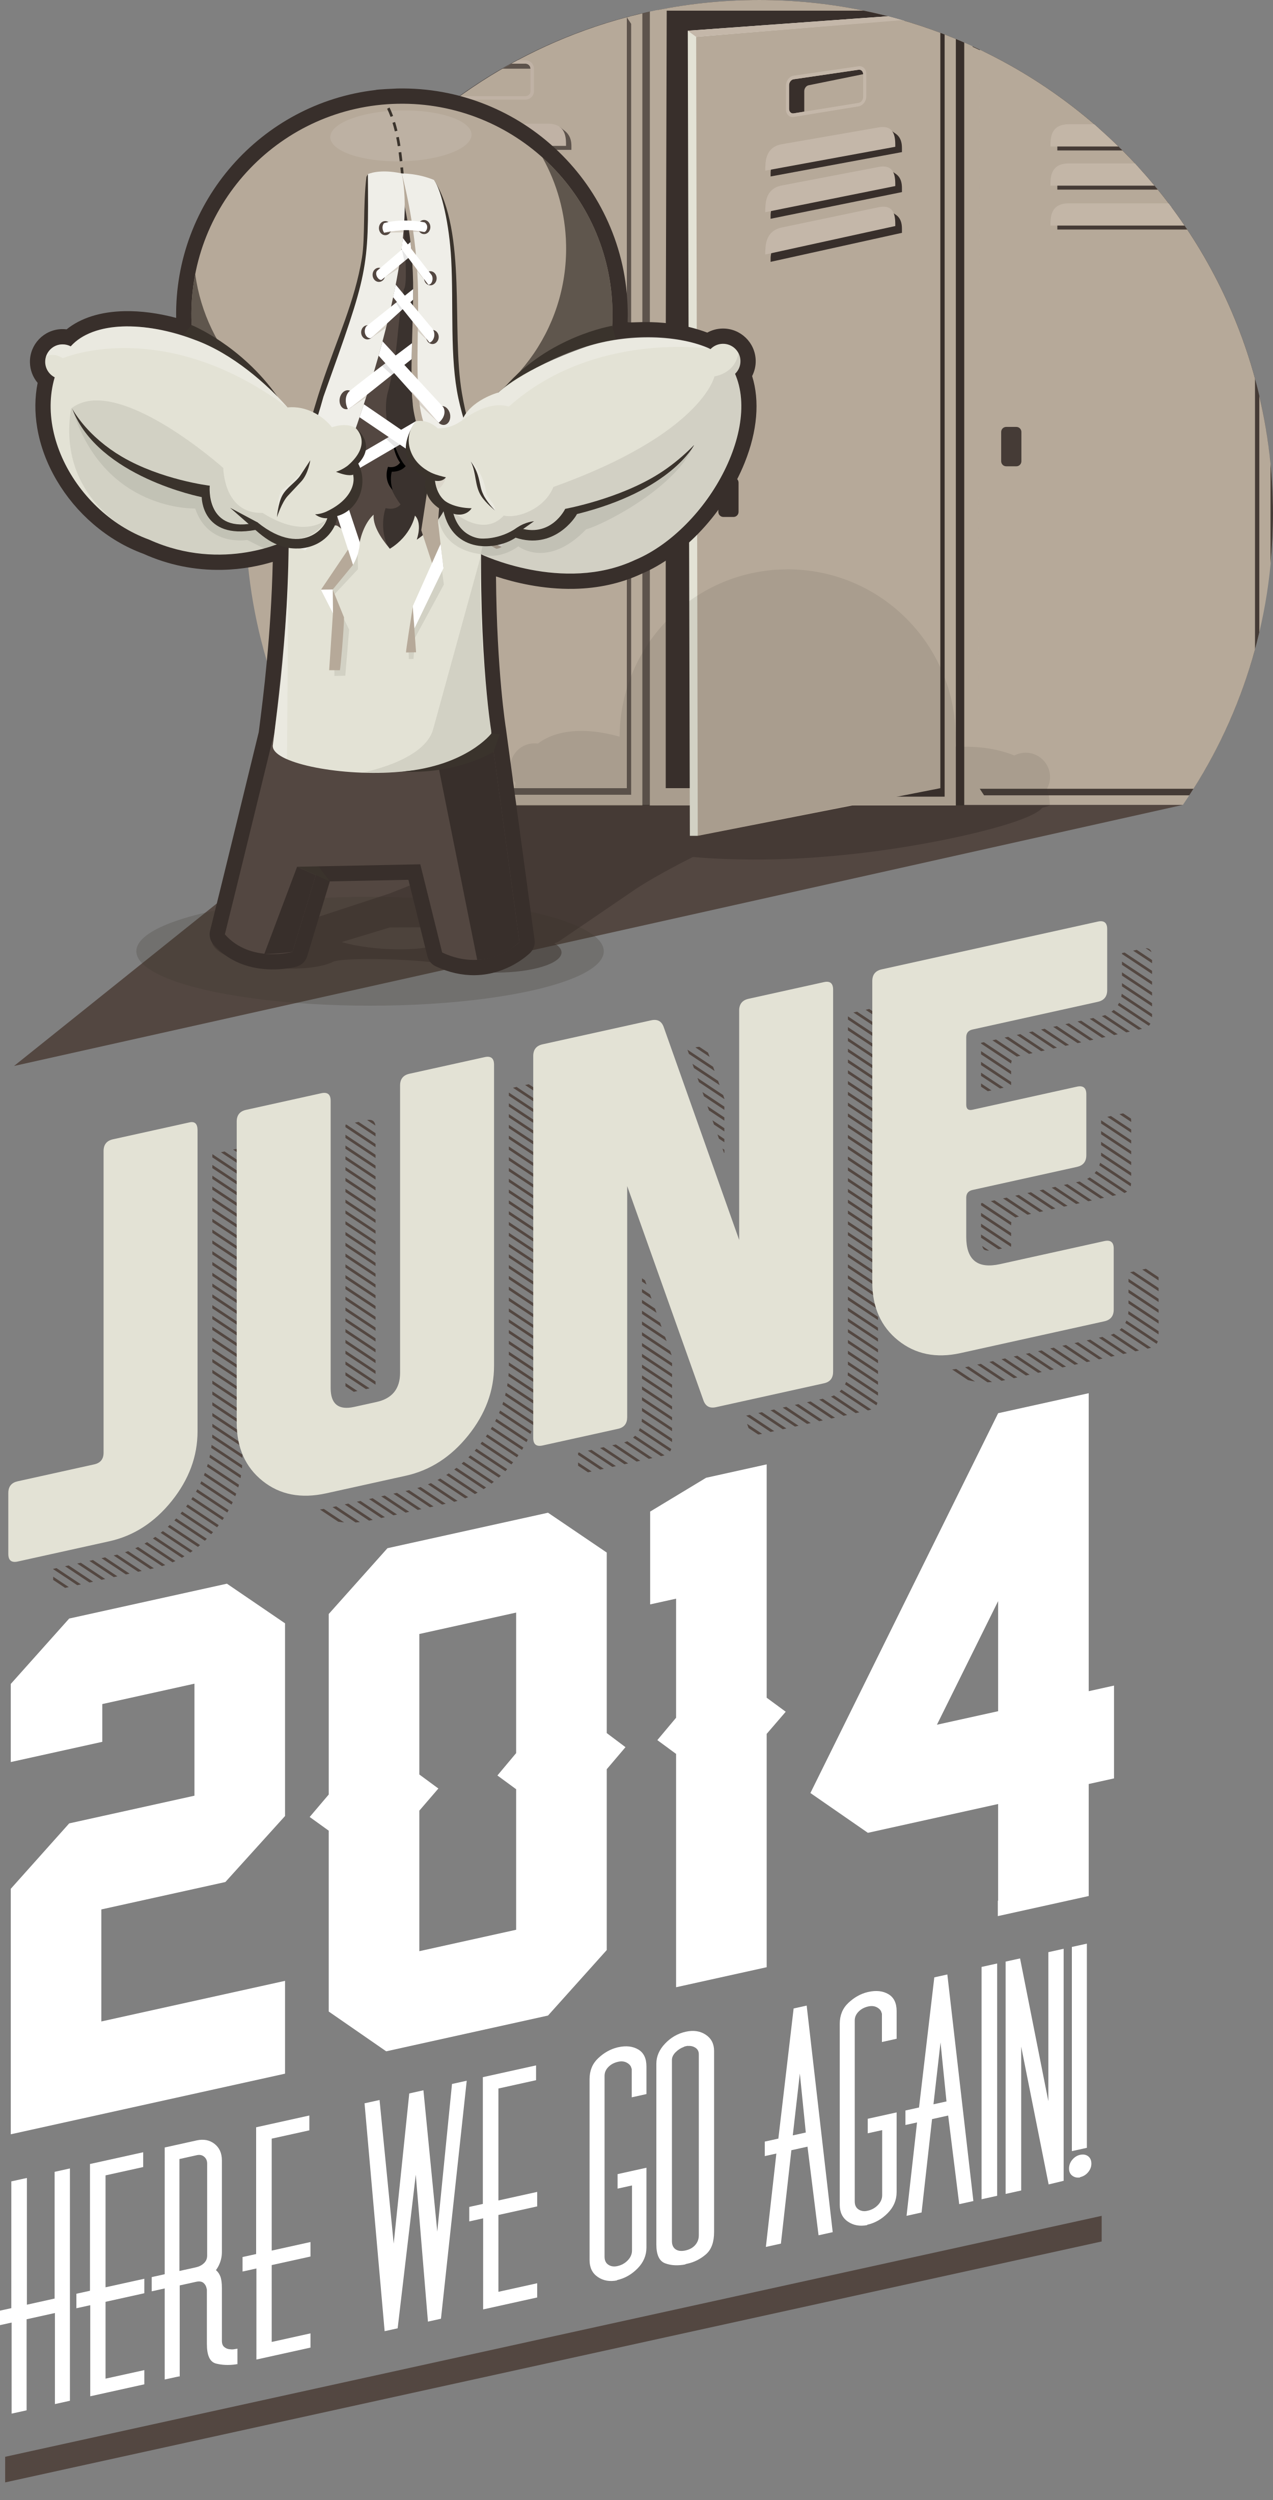 <?xml version="1.0" encoding="utf-8"?>
<!-- Generator: Adobe Illustrator 16.2.1, SVG Export Plug-In . SVG Version: 6.00 Build 0)  -->
<!DOCTYPE svg PUBLIC "-//W3C//DTD SVG 1.1//EN" "http://www.w3.org/Graphics/SVG/1.1/DTD/svg11.dtd">
<svg version="1.1" id="Capa_1" xmlns="http://www.w3.org/2000/svg" xmlns:xlink="http://www.w3.org/1999/xlink" x="0px" y="0px"
	 width="208.898px" height="410.046px" viewBox="0 0 208.898 410.046" enable-background="new 0 0 208.898 410.046"
	 xml:space="preserve">
<rect x="0" y="0" width="208.898" height="410.046" fill="#808080" stroke="none"/>
<g>
	<g>
		<path fill="#FFFFFF" d="M46.773,297.847l-9.791,10.824l-20.35,4.494v18.375l30.141-6.66v15.223l-45.004,9.941v-40.262
			l9.585-10.727l20.555-4.541v-18.373l-15.122,3.342v6.193l-15.019,3.318v-12.809l9.585-10.727l25.885-5.717l9.534,6.5
			L46.773,297.847L46.773,297.847z"/>
		<path fill="#FFFFFF" d="M99.564,319.831l-9.635,10.738l-26.554,5.867l-9.431-6.525v-29.66l-3.126-2.248l3.127-3.684v-29.607
			l9.637-10.791l26.348-5.82l9.634,6.533v29.607l3.076,2.312l-3.076,3.619V319.831L99.564,319.831z M68.81,296.966v23.047
			l15.89-3.512v-23.047l-3.075-2.258l3.075-3.672v-23.045l-15.89,3.512v23.043l3.126,2.301L68.81,296.966z"/>
		<path fill="#FFFFFF" d="M125.809,322.642l-14.864,3.285v-38.268l-3.076-2.262l3.076-3.67v-19.529l-4.255,0.939v-15.223
			l9.177-5.543l9.942-2.199v38.27l3.127,2.301l-3.127,3.631V322.642L125.809,322.642z"/>
		<path fill="#FFFFFF" d="M142.418,300.601l-9.431-6.527l30.806-62.291l14.865-3.283v48.871l4.15-0.918v15.223l-4.15,0.918v18.373
			l-14.916,3.295v-2.52l0.051-0.012v-15.854L142.418,300.601z M153.747,282.874l10.046-2.219v-18.059L153.747,282.874z"/>
	</g>
	<g>
		<polygon fill="#534741" points="144.079,197.048 144.079,196.518 139.144,193.233 139.144,193.763 		"/>
		<polygon fill="#534741" points="139.144,188.454 144.079,191.74 144.079,191.21 139.144,187.924 		"/>
		<path fill="#534741" d="M161.165,204.353c0.088,0.292,0.186,0.439,0.229,0.497c0.054,0.065,0.211,0.26,0.914,0.264
			L161.165,204.353z"/>
		<polygon fill="#534741" points="144.079,193.51 144.079,192.978 139.144,189.694 139.144,190.224 		"/>
		<polygon fill="#534741" points="144.079,195.278 144.079,194.748 139.144,191.462 139.144,191.994 		"/>
		<path fill="#534741" d="M160.989,202.999l2.856,1.901l0.598-0.132l-3.455-2.301v0.387
			C160.988,202.904,160.989,202.95,160.989,202.999z"/>
		<polygon fill="#534741" points="168.607,199.222 169.207,199.09 165.194,196.419 164.596,196.553 		"/>
		<path fill="#534741" d="M166.646,199.687c0.094-0.039,0.19-0.074,0.304-0.098l0.26-0.057l-4.011-2.67l-0.6,0.132L166.646,199.687z
			"/>
		<polygon fill="#534741" points="165.842,204.459 165.924,204.44 165.924,203.982 160.988,200.698 160.988,201.228 		"/>
		<polygon fill="#534741" points="165.924,202.743 165.924,202.213 160.988,198.928 160.988,199.459 		"/>
		<polygon fill="#534741" points="144.079,205.894 144.079,205.363 139.144,202.079 139.144,202.609 		"/>
		<polygon fill="#534741" points="172.926,221.03 172.328,221.162 176.34,223.833 176.936,223.7 		"/>
		<polygon fill="#534741" points="173.446,171.835 169.434,169.165 168.836,169.297 172.848,171.968 		"/>
		<polygon fill="#534741" points="170.932,221.472 170.333,221.604 174.346,224.274 174.941,224.141 		"/>
		<polygon fill="#534741" points="176.918,220.148 176.32,220.281 180.331,222.951 180.928,222.819 		"/>
		<polygon fill="#534741" points="174.924,220.588 174.324,220.722 178.335,223.392 178.934,223.26 		"/>
		<polygon fill="#534741" points="144.079,200.587 144.079,200.056 139.144,196.771 139.144,197.301 		"/>
		<polygon fill="#534741" points="169.186,195.538 168.586,195.67 172.596,198.341 173.197,198.208 		"/>
		<polygon fill="#534741" points="144.079,202.357 144.079,201.825 139.144,198.541 139.144,199.071 		"/>
		<polygon fill="#534741" points="144.079,204.125 144.079,203.594 139.144,200.31 139.144,200.841 		"/>
		<polygon fill="#534741" points="166.939,222.352 166.342,222.484 170.352,225.155 170.95,225.023 		"/>
		<polygon fill="#534741" points="139.144,221.541 139.144,222.072 144.079,225.357 144.079,224.826 		"/>
		<polygon fill="#534741" points="139.144,218.003 139.144,218.533 144.079,221.817 144.079,221.287 		"/>
		<polygon fill="#534741" points="139.144,219.772 139.144,220.302 144.079,223.587 144.079,223.057 		"/>
		<polygon fill="#534741" points="139.144,216.233 139.144,216.764 144.079,220.048 144.079,219.518 		"/>
		<polygon fill="#534741" points="139.144,214.464 139.144,214.995 144.079,218.28 144.079,217.749 		"/>
		<path fill="#534741" d="M142.977,231.169l-4.892-3.256c-0.104,0.112-0.205,0.219-0.315,0.319l4.646,3.095l0.165-0.037
			C142.723,231.26,142.855,231.218,142.977,231.169z"/>
		<path fill="#534741" d="M138.848,226.649c-0.057,0.142-0.115,0.279-0.184,0.412l5.147,3.426c0.073-0.124,0.133-0.262,0.178-0.413
			L138.848,226.649z"/>
		<polygon fill="#534741" points="170.602,198.781 171.201,198.65 167.189,195.979 166.592,196.111 		"/>
		<polygon fill="#534741" points="139.144,223.31 139.144,223.841 144.079,227.126 144.079,226.595 		"/>
		<path fill="#534741" d="M139.141,225.078c-0.004,0.172-0.019,0.34-0.035,0.506l4.974,3.312v-0.53L139.141,225.078z"/>
		<polygon fill="#534741" points="168.934,221.912 168.337,222.044 172.35,224.714 172.946,224.582 		"/>
		<polygon fill="#534741" points="164.944,222.794 164.348,222.925 168.357,225.597 168.955,225.464 		"/>
		<polygon fill="#534741" points="178.912,219.708 178.312,219.84 182.327,222.51 182.926,222.378 		"/>
		<path fill="#534741" d="M165.924,200.974v-0.105c0-0.145,0.019-0.272,0.045-0.394l-4.765-3.174l-0.216,0.047v0.341
			L165.924,200.974z"/>
		<path fill="#534741" d="M156.912,224.524c-0.223,0.034-0.442,0.063-0.664,0.089l2.609,1.736c0.377,0.098,0.758,0.176,1.147,0.234
			L156.912,224.524z"/>
		<path fill="#534741" d="M158.96,224.116l-0.6,0.132l3.689,2.459c0.246-0.006,0.493-0.018,0.743-0.037L158.96,224.116z"/>
		<polygon fill="#534741" points="139.144,212.694 139.144,213.225 144.079,216.511 144.079,215.98 		"/>
		<path fill="#534741" d="M160.955,223.675l-0.6,0.132l3.996,2.659c0.2-0.036,0.405-0.075,0.612-0.121L160.955,223.675z"/>
		<polygon fill="#534741" points="162.947,223.234 162.352,223.367 166.362,226.039 166.96,225.904 		"/>
		<path fill="#534741" d="M178.816,193.105c-0.135,0.088-0.276,0.171-0.426,0.247l4.184,2.785l0.598-0.133L178.816,193.105z"/>
		<polygon fill="#534741" points="189.053,157.456 186.541,155.783 185.941,155.915 189.053,157.986 		"/>
		<polygon fill="#534741" points="189.053,159.225 184.544,156.223 184.118,156.318 184.118,156.47 189.053,159.755 		"/>
		<polygon fill="#534741" points="189.053,160.993 184.118,157.709 184.118,158.239 189.053,161.524 		"/>
		<polygon fill="#534741" points="189.053,162.763 184.118,159.477 184.118,160.009 189.053,163.294 		"/>
		<path fill="#534741" d="M187.989,155.508l0.972,0.648C188.814,155.719,188.492,155.504,187.989,155.508z"/>
		<path fill="#534741" d="M185.59,183.46l-1.28-0.855c-0.073,0.009-0.147,0.021-0.226,0.04l-0.386,0.085l1.927,1.284v-0.132
			C185.625,183.727,185.613,183.586,185.59,183.46z"/>
		<polygon fill="#534741" points="180.691,183.736 180.691,184.267 185.625,187.552 185.625,187.022 		"/>
		<polygon fill="#534741" points="180.691,185.506 180.691,186.036 185.625,189.321 185.625,188.791 		"/>
		<polygon fill="#534741" points="182.299,183.038 181.7,183.17 185.625,185.783 185.625,185.253 		"/>
		<polygon fill="#534741" points="180.691,187.275 180.691,187.806 185.625,191.091 185.625,190.56 		"/>
		<polygon fill="#534741" points="181.428,170.071 177.415,167.401 176.816,167.533 180.827,170.204 		"/>
		<polygon fill="#534741" points="183.424,169.63 179.411,166.961 178.811,167.091 182.823,169.763 		"/>
		<polygon fill="#534741" points="189.053,164.532 184.118,161.247 184.118,161.778 189.053,165.064 		"/>
		<polygon fill="#534741" points="177.436,170.953 173.426,168.282 172.828,168.414 176.838,171.086 		"/>
		<polygon fill="#534741" points="179.43,170.513 175.42,167.842 174.82,167.973 178.832,170.645 		"/>
		<path fill="#534741" d="M185.416,169.189l-4.067-2.709c-0.177,0.065-0.356,0.12-0.545,0.167l4.016,2.674L185.416,169.189z"/>
		<path fill="#534741" d="M188.788,167.896l-5.146-3.427c-0.064,0.132-0.139,0.262-0.218,0.385l5.087,3.387
			C188.62,168.139,188.713,168.024,188.788,167.896z"/>
		<path fill="#534741" d="M189.053,166.808v-0.505l-4.976-3.312c-0.02,0.163-0.046,0.322-0.08,0.478l5.053,3.364
			C189.051,166.823,189.053,166.815,189.053,166.808z"/>
		<polygon fill="#534741" points="180.909,219.267 180.309,219.399 184.321,222.069 184.922,221.936 		"/>
		<path fill="#534741" d="M187.412,168.749l-4.665-3.107c-0.111,0.104-0.23,0.201-0.359,0.291l4.428,2.948L187.412,168.749z"/>
		<polygon fill="#534741" points="185.187,209.732 185.187,210.262 190.123,213.547 190.123,213.017 		"/>
		<polygon fill="#534741" points="185.187,211.5 185.187,212.032 190.123,215.316 190.123,214.786 		"/>
		<polygon fill="#534741" points="188.037,208.09 187.437,208.221 190.123,210.009 190.123,209.477 		"/>
		<polygon fill="#534741" points="185.187,213.27 185.187,213.8 190.123,217.086 190.123,216.556 		"/>
		<polygon fill="#534741" points="186.04,208.53 185.443,208.662 190.123,211.777 190.123,211.247 		"/>
		<path fill="#534741" d="M188.889,221.041l-4.839-3.222c-0.104,0.11-0.216,0.212-0.329,0.311l4.59,3.058l0.271-0.06
			C188.689,221.105,188.791,221.073,188.889,221.041z"/>
		<path fill="#534741" d="M180.691,189.044v0.421c0,0.036-0.004,0.071-0.004,0.107l4.938,3.288v-0.531L180.691,189.044z"/>
		<path fill="#534741" d="M184.846,216.581c-0.059,0.139-0.117,0.274-0.188,0.403l5.136,3.419c0.084-0.119,0.151-0.25,0.204-0.396
			L184.846,216.581z"/>
		<path fill="#534741" d="M185.18,215.033c-0.009,0.17-0.021,0.337-0.048,0.5l4.99,3.322v-0.531L185.18,215.033z"/>
		<path fill="#534741" d="M182.766,218.735c-0.158,0.074-0.326,0.141-0.5,0.198l4.049,2.695l0.601-0.132L182.766,218.735z"/>
		<polygon fill="#534741" points="171.182,195.097 170.581,195.23 174.594,197.899 175.189,197.768 		"/>
		<polygon fill="#534741" points="175.439,171.394 171.43,168.723 170.831,168.856 174.842,171.525 		"/>
		<path fill="#534741" d="M179.906,192.06c-0.088,0.121-0.18,0.236-0.278,0.347l4.896,3.259c0.164-0.066,0.308-0.147,0.435-0.243
			L179.906,192.06z"/>
		<path fill="#534741" d="M180.534,190.708c-0.041,0.149-0.09,0.295-0.144,0.437l5.146,3.424c0.043-0.146,0.069-0.305,0.08-0.476
			L180.534,190.708z"/>
		<polygon fill="#534741" points="160.988,177.696 160.988,178.228 162.098,178.966 162.698,178.835 		"/>
		<polygon fill="#534741" points="173.174,194.655 172.577,194.788 176.588,197.459 177.187,197.326 		"/>
		<path fill="#534741" d="M136.848,228.857c-0.154,0.078-0.32,0.145-0.487,0.206l4.062,2.705l0.599-0.131L136.848,228.857z"/>
		<polygon fill="#534741" points="177.165,193.774 176.569,193.908 180.579,196.578 181.178,196.445 		"/>
		<polygon fill="#534741" points="175.17,194.215 174.571,194.347 178.583,197.019 179.182,196.886 		"/>
		<polygon fill="#534741" points="144.079,198.817 144.079,198.287 139.144,195.002 139.144,195.532 		"/>
		<path fill="#534741" d="M87.042,235.183c0.06-0.139,0.115-0.277,0.169-0.416l-5.143-3.425c-0.056,0.14-0.113,0.277-0.174,0.416
			L87.042,235.183z"/>
		<polygon fill="#534741" points="88.438,220.189 88.438,219.658 83.502,216.373 83.502,216.903 		"/>
		<polygon fill="#534741" points="88.438,216.651 88.438,216.119 83.502,212.835 83.502,213.365 		"/>
		<path fill="#534741" d="M82.587,229.917c-0.048,0.146-0.095,0.291-0.145,0.435l5.135,3.42c0.049-0.146,0.094-0.292,0.138-0.44
			L82.587,229.917z"/>
		<polygon fill="#534741" points="88.438,221.959 88.438,221.427 83.502,218.143 83.502,218.673 		"/>
		<polygon fill="#534741" points="88.438,218.42 88.438,217.888 83.502,214.604 83.502,215.135 		"/>
		<polygon fill="#534741" points="88.438,209.544 88.438,209.014 83.502,205.729 83.502,206.259 		"/>
		<polygon fill="#534741" points="88.438,211.314 88.438,210.783 83.502,207.499 83.502,208.028 		"/>
		<polygon fill="#534741" points="88.438,207.774 88.438,207.244 83.502,203.96 83.502,204.49 		"/>
		<polygon fill="#534741" points="88.438,214.852 88.438,214.321 83.502,211.037 83.502,211.567 		"/>
		<polygon fill="#534741" points="88.438,213.083 88.438,212.552 83.502,209.267 83.502,209.798 		"/>
		<polygon fill="#534741" points="56.69,200.822 61.624,204.108 61.624,203.578 56.69,200.292 		"/>
		<polygon fill="#534741" points="83.502,219.912 83.502,220.442 88.438,223.727 88.438,223.197 		"/>
		<polygon fill="#534741" points="61.624,205.877 61.624,205.346 56.69,202.062 56.69,202.592 		"/>
		<path fill="#534741" d="M82.997,228.421c-0.035,0.153-0.073,0.307-0.112,0.457l5.112,3.404c0.037-0.154,0.068-0.311,0.1-0.466
			L82.997,228.421z"/>
		<polygon fill="#534741" points="61.624,207.646 61.624,207.116 56.69,203.831 56.69,204.361 		"/>
		<path fill="#534741" d="M83.296,226.851c-0.022,0.161-0.049,0.32-0.077,0.479l5.069,3.375c0.021-0.164,0.038-0.33,0.054-0.494
			L83.296,226.851z"/>
		<polygon fill="#534741" points="83.502,221.681 83.502,222.211 88.438,225.498 88.438,224.966 		"/>
		<path fill="#534741" d="M83.468,225.195c-0.011,0.169-0.022,0.34-0.037,0.506l4.994,3.325c0.005-0.173,0.012-0.349,0.012-0.522
			L83.468,225.195z"/>
		<polygon fill="#534741" points="83.502,223.45 83.502,223.981 88.438,227.267 88.438,226.735 		"/>
		<polygon fill="#534741" points="105.352,214.967 105.352,215.498 108.568,217.639 108.32,216.943 		"/>
		<path fill="#534741" d="M70.708,243.241c-0.162,0.07-0.325,0.139-0.488,0.205l4.307,2.867c0.188-0.047,0.376-0.1,0.562-0.154
			L70.708,243.241z"/>
		<path fill="#534741" d="M73.635,241.651c-0.134,0.086-0.27,0.174-0.405,0.262l4.701,3.127c0.151-0.074,0.3-0.152,0.448-0.23
			L73.635,241.651z"/>
		<path fill="#534741" d="M72.24,242.491c-0.146,0.078-0.295,0.158-0.445,0.234l4.534,3.02c0.169-0.062,0.337-0.127,0.503-0.197
			L72.24,242.491z"/>
		<polygon fill="#534741" points="106.094,210.683 105.844,209.987 105.352,209.658 105.352,210.189 		"/>
		<polygon fill="#534741" points="88.438,206.006 88.438,205.475 83.502,202.19 83.502,202.72 		"/>
		<path fill="#534741" d="M69.018,243.886c-0.18,0.057-0.361,0.115-0.542,0.168l4.068,2.711l0.599-0.135L69.018,243.886z"/>
		<path fill="#534741" d="M57.16,246.604l-0.598,0.133l4.003,2.666c0.11-0.021,0.22-0.041,0.331-0.068l0.274-0.059L57.16,246.604z"
			/>
		<path fill="#534741" d="M28.918,249.036c-0.102,0.109-0.205,0.219-0.308,0.328l5.008,3.332c0.109-0.104,0.218-0.209,0.326-0.314
			L28.918,249.036z"/>
		<path fill="#534741" d="M70.55,247.206l0.6-0.133l-4.013-2.67c-0.006,0-0.012,0.002-0.017,0.002l-0.582,0.129L70.55,247.206z"/>
		<path fill="#534741" d="M74.915,240.733c-0.124,0.098-0.248,0.189-0.372,0.283l4.824,3.213c0.137-0.084,0.271-0.174,0.403-0.264
			L74.915,240.733z"/>
		<polygon fill="#534741" points="61.624,209.416 61.624,208.884 56.69,205.6 56.69,206.131 		"/>
		<polygon fill="#534741" points="83.502,199.182 88.438,202.467 88.438,201.936 83.502,198.651 		"/>
		<polygon fill="#534741" points="88.438,204.236 88.438,203.706 83.502,200.42 83.502,200.951 		"/>
		<polygon fill="#534741" points="105.352,216.735 105.352,217.266 109.393,219.958 109.144,219.261 		"/>
		<polygon fill="#534741" points="110.285,225.86 110.285,225.328 105.352,222.043 105.352,222.574 		"/>
		<polygon fill="#534741" points="107.742,215.319 107.495,214.624 105.352,213.196 105.352,213.728 		"/>
		<polygon fill="#534741" points="105.352,220.274 105.352,220.806 110.285,224.089 110.285,223.56 		"/>
		<polygon fill="#534741" points="106.917,213.001 106.67,212.304 105.352,211.428 105.352,211.959 		"/>
		<polygon fill="#534741" points="105.352,218.504 105.352,219.036 110.221,222.276 109.971,221.581 		"/>
		<path fill="#534741" d="M105.01,234.229c-0.059,0.141-0.118,0.273-0.188,0.404l5.135,3.418c0.085-0.117,0.152-0.248,0.204-0.395
			L105.01,234.229z"/>
		<polygon fill="#534741" points="135.016,229.407 134.415,229.539 138.428,232.208 139.025,232.078 		"/>
		<path fill="#534741" d="M109.047,238.687l-4.832-3.217c-0.104,0.109-0.215,0.211-0.334,0.311l4.584,3.049l0.322-0.07
			C108.878,238.737,108.963,238.712,109.047,238.687z"/>
		<path fill="#534741" d="M105.342,232.682c-0.008,0.171-0.021,0.338-0.047,0.5l4.99,3.323v-0.529L105.342,232.682z"/>
		<polygon fill="#534741" points="105.352,227.38 105.352,227.912 110.285,231.196 110.285,230.666 		"/>
		<polygon fill="#534741" points="105.352,229.15 105.352,229.681 110.285,232.964 110.285,232.435 		"/>
		<polygon fill="#534741" points="105.352,230.919 105.352,231.45 110.285,234.733 110.285,234.204 		"/>
		<polygon fill="#534741" points="99.062,237.349 98.465,237.481 102.477,240.151 103.076,240.019 		"/>
		<polygon fill="#534741" points="97.068,237.79 96.469,237.921 100.48,240.591 101.08,240.458 		"/>
		<polygon fill="#534741" points="95.074,238.229 94.865,238.274 94.865,238.624 98.485,241.032 99.084,240.899 		"/>
		<polygon fill="#534741" points="101.059,236.907 100.462,237.04 104.473,239.71 105.071,239.579 		"/>
		<path fill="#534741" d="M102.928,236.38c-0.162,0.076-0.328,0.141-0.503,0.197l4.041,2.691l0.601-0.131L102.928,236.38z"/>
		<polygon fill="#534741" points="129.027,230.729 128.43,230.861 132.439,233.531 133.039,233.399 		"/>
		<polygon fill="#534741" points="127.032,231.169 126.434,231.302 130.445,233.972 131.044,233.839 		"/>
		<polygon fill="#534741" points="131.023,230.289 130.426,230.419 134.436,233.091 135.034,232.958 		"/>
		<polygon fill="#534741" points="105.352,225.582 105.352,226.113 110.285,229.398 110.285,228.867 		"/>
		<polygon fill="#534741" points="133.018,229.847 132.422,229.98 136.432,232.649 137.03,232.518 		"/>
		<path fill="#534741" d="M125.057,235.163l-2.463-1.642l0.196,0.562c0.019,0.047,0.036,0.092,0.058,0.139l1.571,1.047
			c0.138-0.008,0.277-0.025,0.429-0.059L125.057,235.163z"/>
		<polygon fill="#534741" points="105.352,223.813 105.352,224.343 110.285,227.628 110.285,227.098 		"/>
		<polygon fill="#534741" points="125.036,231.61 124.437,231.742 128.45,234.413 129.049,234.28 		"/>
		<polygon fill="#534741" points="123.041,232.05 122.441,232.184 126.454,234.854 127.053,234.722 		"/>
		<polygon fill="#534741" points="61.624,218.262 61.624,217.731 56.69,214.446 56.69,214.978 		"/>
		<polygon fill="#534741" points="61.624,220.031 61.624,219.501 56.69,216.215 56.69,216.746 		"/>
		<polygon fill="#534741" points="61.624,221.8 61.624,221.27 56.69,217.985 56.69,218.516 		"/>
		<polygon fill="#534741" points="61.624,223.569 61.624,223.039 56.69,219.754 56.69,220.285 		"/>
		<polygon fill="#534741" points="61.624,225.339 61.624,224.809 56.69,221.523 56.69,222.055 		"/>
		<polygon fill="#534741" points="61.624,214.723 61.624,214.192 56.69,210.908 56.69,211.439 		"/>
		<polygon fill="#534741" points="61.624,212.954 61.624,212.423 56.69,209.138 56.69,209.67 		"/>
		<polygon fill="#534741" points="61.624,227.108 61.624,226.578 56.69,223.292 56.69,223.824 		"/>
		<polygon fill="#534741" points="61.624,211.185 61.624,210.654 56.69,207.369 56.69,207.9 		"/>
		<polygon fill="#534741" points="61.624,216.492 61.624,215.962 56.69,212.677 56.69,213.208 		"/>
		<polygon fill="#534741" points="60.052,227.832 60.65,227.699 56.69,225.062 56.69,225.591 		"/>
		<path fill="#534741" d="M79.973,235.255c-0.081,0.121-0.164,0.244-0.25,0.363l5.105,3.398c0.086-0.117,0.173-0.238,0.255-0.359
			L79.973,235.255z"/>
		<path fill="#534741" d="M80.757,234.007c-0.074,0.125-0.148,0.253-0.227,0.378l5.129,3.414c0.079-0.125,0.154-0.252,0.229-0.377
			L80.757,234.007z"/>
		<path fill="#534741" d="M94.865,239.86v0.393c0,0.049,0.003,0.096,0.005,0.143l1.621,1.078l0.597-0.133L94.865,239.86z"/>
		<path fill="#534741" d="M81.456,232.705c-0.063,0.133-0.131,0.265-0.201,0.396l5.144,3.423c0.071-0.131,0.135-0.266,0.202-0.396
			L81.456,232.705z"/>
		<path fill="#534741" d="M84.202,239.839l-5.087-3.387c-0.089,0.119-0.179,0.234-0.271,0.352l5.074,3.377
			c0.094-0.109,0.188-0.221,0.278-0.334C84.199,239.845,84.201,239.843,84.202,239.839z"/>
		<polygon fill="#534741" points="58.057,228.272 58.655,228.14 56.69,226.832 56.69,227.362 		"/>
		<path fill="#534741" d="M76.093,239.747c-0.113,0.104-0.228,0.203-0.344,0.303l4.919,3.277c0.123-0.094,0.244-0.191,0.365-0.289
			L76.093,239.747z"/>
		<path fill="#534741" d="M78.184,237.603c-0.098,0.113-0.195,0.225-0.293,0.334l5.038,3.354c0.104-0.107,0.204-0.215,0.307-0.326
			L78.184,237.603z"/>
		<path fill="#534741" d="M77.18,238.702c-0.104,0.109-0.21,0.217-0.316,0.32l4.987,3.32c0.111-0.102,0.223-0.205,0.334-0.309
			L77.18,238.702z"/>
		<polygon fill="#534741" points="118.867,186.809 117.735,186.055 117.98,186.75 118.867,187.34 		"/>
		<path fill="#534741" d="M34.722,236.978c-0.019,0.162-0.04,0.326-0.063,0.486l5.042,3.357c0.016-0.168,0.028-0.334,0.039-0.504
			L34.722,236.978z"/>
		<path fill="#534741" d="M34.472,238.577c-0.031,0.156-0.063,0.312-0.1,0.465l5.095,3.393c0.029-0.158,0.06-0.314,0.084-0.473
			L34.472,238.577z"/>
		<path fill="#534741" d="M55.165,247.046l-0.599,0.133l3.787,2.521c0.231-0.014,0.468-0.035,0.706-0.061L55.165,247.046z"/>
		<path fill="#534741" d="M34.101,240.101c-0.043,0.148-0.086,0.297-0.134,0.443l5.129,3.414c0.043-0.148,0.085-0.295,0.126-0.447
			L34.101,240.101z"/>
		<polygon fill="#534741" points="59.155,246.167 58.557,246.298 62.568,248.966 63.167,248.835 		"/>
		<path fill="#534741" d="M30.799,246.749c-0.087,0.117-0.174,0.238-0.264,0.355l5.088,3.387c0.092-0.115,0.183-0.232,0.271-0.352
			L30.799,246.749z"/>
		<path fill="#534741" d="M32.38,244.265c-0.069,0.129-0.144,0.258-0.217,0.387l5.134,3.416c0.075-0.129,0.148-0.256,0.221-0.383
			L32.38,244.265z"/>
		<path fill="#534741" d="M33.623,241.554c-0.051,0.139-0.105,0.281-0.163,0.422l5.145,3.424c0.054-0.143,0.109-0.283,0.161-0.422
			L33.623,241.554z"/>
		<path fill="#534741" d="M31.628,245.534c-0.079,0.123-0.158,0.246-0.239,0.369l5.114,3.404c0.085-0.123,0.164-0.244,0.245-0.365
			L31.628,245.534z"/>
		<path fill="#534741" d="M33.047,242.938c-0.062,0.135-0.126,0.268-0.191,0.406L38,246.767c0.065-0.133,0.131-0.27,0.193-0.4
			L33.047,242.938z"/>
		<path fill="#534741" d="M53.142,247.472c-0.216,0.035-0.431,0.072-0.644,0.104l3.005,2c0.318,0.051,0.642,0.086,0.97,0.113
			L53.142,247.472z"/>
		<polygon fill="#534741" points="61.151,245.726 60.552,245.856 64.563,248.526 65.162,248.396 		"/>
		<polygon fill="#534741" points="63.146,245.284 62.547,245.415 66.559,248.085 67.158,247.954 		"/>
		<polygon fill="#534741" points="65.142,244.845 64.543,244.978 68.555,247.646 69.153,247.515 		"/>
		<polygon fill="#534741" points="13.261,256.306 12.662,256.438 16.674,259.106 17.273,258.976 		"/>
		<polygon fill="#534741" points="8.728,258.595 8.728,259.126 10.688,260.431 11.287,260.298 		"/>
		<path fill="#534741" d="M39.781,238.573l-4.942-3.289c-0.004,0.172-0.012,0.344-0.02,0.516l4.962,3.307V238.573L39.781,238.573z"
			/>
		<polygon fill="#534741" points="11.265,256.745 10.667,256.878 14.679,259.55 15.276,259.417 		"/>
		<polygon fill="#534741" points="9.271,257.187 8.728,257.308 8.728,257.356 12.683,259.989 13.282,259.856 		"/>
		<path fill="#534741" d="M29.894,247.917c-0.095,0.113-0.189,0.229-0.285,0.34l5.053,3.365c0.101-0.109,0.2-0.221,0.298-0.332
			L29.894,247.917z"/>
		<polygon fill="#534741" points="39.781,231.498 34.847,228.212 34.847,228.744 39.781,232.028 		"/>
		<polygon fill="#534741" points="39.781,229.729 34.847,226.444 34.847,226.975 39.781,230.259 		"/>
		<polygon fill="#534741" points="39.781,236.806 34.847,233.521 34.847,234.05 39.781,237.335 		"/>
		<polygon fill="#534741" points="39.781,233.267 34.847,229.983 34.847,230.513 39.781,233.798 		"/>
		<path fill="#534741" d="M26.723,251.112c-0.121,0.1-0.24,0.195-0.361,0.289l4.863,3.24c0.132-0.088,0.262-0.18,0.39-0.271
			L26.723,251.112z"/>
		<path fill="#534741" d="M25.484,252.058c-0.13,0.09-0.261,0.182-0.394,0.27l4.752,3.164c0.146-0.078,0.29-0.158,0.434-0.244
			L25.484,252.058z"/>
		<polygon fill="#534741" points="15.257,255.864 14.658,255.997 18.669,258.667 19.267,258.534 		"/>
		<path fill="#534741" d="M27.864,250.104c-0.11,0.104-0.221,0.207-0.333,0.309l4.946,3.293c0.119-0.096,0.236-0.193,0.354-0.295
			L27.864,250.104z"/>
		<path fill="#534741" d="M24.134,252.929c-0.142,0.084-0.283,0.166-0.428,0.244l4.605,3.066c0.16-0.068,0.318-0.139,0.478-0.211
			L24.134,252.929z"/>
		<path fill="#534741" d="M22.657,253.714c-0.155,0.076-0.312,0.146-0.47,0.219l4.401,2.93c0.181-0.055,0.358-0.115,0.536-0.174
			L22.657,253.714z"/>
		<path fill="#534741" d="M19.229,254.97c-0.193,0.051-0.388,0.098-0.583,0.145l4.013,2.67l0.599-0.131L19.229,254.97z"/>
		<polygon fill="#534741" points="17.252,255.423 16.653,255.556 20.664,258.226 21.263,258.093 		"/>
		<path fill="#534741" d="M21.033,254.401c-0.172,0.062-0.346,0.125-0.521,0.184l4.145,2.76l0.598-0.133L21.033,254.401z"/>
		<polygon fill="#534741" points="39.781,235.036 34.847,231.751 34.847,232.282 39.781,235.565 		"/>
		<polygon fill="#534741" points="171.45,172.276 167.437,169.605 166.842,169.737 170.852,172.408 		"/>
		<polygon fill="#534741" points="118.867,183.271 116.092,181.423 116.34,182.118 118.867,183.801 		"/>
		<polygon fill="#534741" points="118.867,185.039 116.913,183.74 117.16,184.434 118.867,185.57 		"/>
		<polygon fill="#534741" points="118.867,181.5 115.269,179.107 115.516,179.802 118.867,182.031 		"/>
		<polygon fill="#534741" points="144.079,207.133 139.144,203.848 139.144,204.379 144.079,207.664 		"/>
		<polygon fill="#534741" points="144.079,208.902 139.144,205.617 139.144,206.149 144.079,209.433 		"/>
		<polygon fill="#534741" points="118.867,188.578 118.557,188.371 118.803,189.066 118.867,189.109 		"/>
		<polygon fill="#534741" points="118.867,180.17 118.662,179.596 114.449,176.79 114.695,177.485 118.867,180.263 		"/>
		<path fill="#534741" d="M116.284,172.884c-0.032-0.089-0.067-0.171-0.104-0.25l-1.414-0.94c-0.168,0-0.349,0.021-0.539,0.064
			l-0.121,0.027l2.339,1.556L116.284,172.884z"/>
		<polygon fill="#534741" points="117.019,174.963 112.805,172.158 113.053,172.853 117.268,175.658 		"/>
		<polygon fill="#534741" points="117.842,177.278 113.627,174.475 113.874,175.17 118.09,177.974 		"/>
		<polygon fill="#534741" points="144.079,189.441 139.144,186.155 139.144,186.686 144.079,189.972 		"/>
		<polygon fill="#534741" points="88.438,184.244 83.502,180.958 83.502,181.488 88.438,184.775 		"/>
		<polygon fill="#534741" points="88.438,186.012 83.502,182.728 83.502,183.259 88.438,186.543 		"/>
		<polygon fill="#534741" points="88.438,182.474 83.502,179.189 83.502,179.72 88.438,183.004 		"/>
		<polygon fill="#534741" points="144.079,210.671 139.144,207.387 139.144,207.918 144.079,211.202 		"/>
		<polygon fill="#534741" points="88.438,187.781 83.502,184.497 83.502,185.027 88.438,188.312 		"/>
		<polygon fill="#534741" points="144.079,214.21 139.144,210.925 139.144,211.456 144.079,214.741 		"/>
		<polygon fill="#534741" points="144.079,212.441 139.144,209.156 139.144,209.687 144.079,212.971 		"/>
		<polygon fill="#534741" points="88.438,180.704 84.774,178.265 84.174,178.398 88.438,181.236 		"/>
		<path fill="#534741" d="M88.438,179.036c0-0.035-0.002-0.068-0.005-0.103l-1.665-1.107l-0.6,0.13l2.269,1.51L88.438,179.036
			L88.438,179.036z"/>
		<polygon fill="#534741" points="144.079,187.671 139.144,184.386 139.144,184.918 144.079,188.202 		"/>
		<path fill="#534741" d="M144.079,166.742c0-0.113-0.007-0.217-0.019-0.314l-1.418-0.945c-0.021,0.005-0.041,0.007-0.062,0.012
			l-0.537,0.12l2.035,1.357L144.079,166.742L144.079,166.742z"/>
		<polygon fill="#534741" points="164.694,178.394 160.988,175.928 160.988,176.458 164.096,178.526 		"/>
		<polygon fill="#534741" points="144.079,168.209 140.646,165.922 140.047,166.055 144.079,168.739 		"/>
		<polygon fill="#534741" points="165.924,177.443 160.988,174.158 160.988,174.689 165.924,177.974 		"/>
		<polygon fill="#534741" points="165.924,175.673 160.988,172.389 160.988,172.92 165.924,176.204 		"/>
		<path fill="#534741" d="M166.95,173.27l0.509-0.112l-4.011-2.671l-0.599,0.133l4.017,2.674
			C166.894,173.286,166.922,173.276,166.95,173.27z"/>
		<polygon fill="#534741" points="169.453,172.716 165.443,170.046 164.846,170.178 168.855,172.848 		"/>
		<polygon fill="#534741" points="144.079,169.978 139.144,166.692 139.144,167.225 144.079,170.509 		"/>
		<path fill="#534741" d="M166.028,173.974l-4.577-3.046l-0.463,0.103v0.12l4.94,3.289
			C165.937,174.266,165.973,174.111,166.028,173.974z"/>
		<polygon fill="#534741" points="88.438,189.551 83.502,186.266 83.502,186.797 88.438,190.082 		"/>
		<polygon fill="#534741" points="144.079,182.363 139.144,179.078 139.144,179.609 144.079,182.894 		"/>
		<polygon fill="#534741" points="144.079,184.132 139.144,180.847 139.144,181.378 144.079,184.662 		"/>
		<polygon fill="#534741" points="144.079,185.901 139.144,182.616 139.144,183.148 144.079,186.433 		"/>
		<polygon fill="#534741" points="144.079,180.593 139.144,177.309 139.144,177.839 144.079,181.125 		"/>
		<polygon fill="#534741" points="144.079,178.824 139.144,175.539 139.144,176.069 144.079,179.355 		"/>
		<polygon fill="#534741" points="144.079,173.517 139.144,170.231 139.144,170.762 144.079,174.048 		"/>
		<polygon fill="#534741" points="144.079,171.746 139.144,168.462 139.144,168.993 144.079,172.278 		"/>
		<polygon fill="#534741" points="144.079,175.287 139.144,172.001 139.144,172.531 144.079,175.817 		"/>
		<polygon fill="#534741" points="144.079,177.056 139.144,173.77 139.144,174.301 144.079,177.586 		"/>
		<polygon fill="#534741" points="39.781,210.266 34.847,206.982 34.847,207.512 39.781,210.796 		"/>
		<polygon fill="#534741" points="39.781,206.728 34.847,203.442 34.847,203.973 39.781,207.258 		"/>
		<polygon fill="#534741" points="39.781,204.958 34.847,201.673 34.847,202.204 39.781,205.489 		"/>
		<polygon fill="#534741" points="39.781,203.189 34.847,199.904 34.847,200.435 39.781,203.719 		"/>
		<polygon fill="#534741" points="88.438,191.32 83.502,188.035 83.502,188.566 88.438,191.851 		"/>
		<polygon fill="#534741" points="39.781,201.42 34.847,198.135 34.847,198.665 39.781,201.95 		"/>
		<polygon fill="#534741" points="39.781,227.96 34.847,224.673 34.847,225.205 39.781,228.49 		"/>
		<polygon fill="#534741" points="39.781,197.88 34.847,194.596 34.847,195.127 39.781,198.411 		"/>
		<polygon fill="#534741" points="39.781,196.111 34.847,192.827 34.847,193.357 39.781,196.642 		"/>
		<polygon fill="#534741" points="39.781,199.65 34.847,196.365 34.847,196.896 39.781,200.181 		"/>
		<polygon fill="#534741" points="39.781,213.804 34.847,210.52 34.847,211.051 39.781,214.336 		"/>
		<polygon fill="#534741" points="39.781,222.651 34.847,219.366 34.847,219.897 39.781,223.183 		"/>
		<polygon fill="#534741" points="39.781,224.421 34.847,221.135 34.847,221.666 39.781,224.951 		"/>
		<polygon fill="#534741" points="39.781,220.882 34.847,217.597 34.847,218.128 39.781,221.412 		"/>
		<polygon fill="#534741" points="39.781,226.19 34.847,222.905 34.847,223.436 39.781,226.72 		"/>
		<polygon fill="#534741" points="39.781,194.343 34.847,191.057 34.847,191.588 39.781,194.872 		"/>
		<polygon fill="#534741" points="39.781,219.113 34.847,215.828 34.847,216.358 39.781,219.643 		"/>
		<polygon fill="#534741" points="39.781,215.574 34.847,212.289 34.847,212.819 39.781,216.105 		"/>
		<polygon fill="#534741" points="39.781,212.036 34.847,208.751 34.847,209.28 39.781,212.566 		"/>
		<polygon fill="#534741" points="39.781,217.344 34.847,214.059 34.847,214.589 39.781,217.874 		"/>
		<polygon fill="#534741" points="39.781,208.496 34.847,205.211 34.847,205.742 39.781,209.027 		"/>
		<polygon fill="#534741" points="61.624,185.856 58.832,183.997 58.235,184.129 61.624,186.386 		"/>
		<path fill="#534741" d="M60.236,183.692l1.366,0.909C61.497,183.862,61.042,183.559,60.236,183.692z"/>
		<polygon fill="#534741" points="88.438,200.168 83.502,196.882 83.502,197.412 88.438,200.698 		"/>
		<polygon fill="#534741" points="61.624,187.625 56.838,184.438 56.69,184.471 56.69,184.871 61.624,188.155 		"/>
		<polygon fill="#534741" points="61.624,189.394 56.69,186.109 56.69,186.639 61.624,189.925 		"/>
		<polygon fill="#534741" points="88.438,194.859 83.502,191.574 83.502,192.105 88.438,195.389 		"/>
		<polygon fill="#534741" points="88.438,193.09 83.502,189.805 83.502,190.335 88.438,193.62 		"/>
		<polygon fill="#534741" points="88.438,198.397 83.502,195.113 83.502,195.644 88.438,198.928 		"/>
		<polygon fill="#534741" points="88.438,196.628 83.502,193.343 83.502,193.874 88.438,197.159 		"/>
		<polygon fill="#534741" points="61.624,200.038 56.69,196.753 56.69,197.284 61.624,200.569 		"/>
		<polygon fill="#534741" points="61.624,201.808 56.69,198.523 56.69,199.054 61.624,202.338 		"/>
		<path fill="#534741" d="M39.628,188.933l-0.714-0.477c-0.137-0.008-0.291,0.006-0.46,0.044l-0.205,0.045l1.524,1.014
			C39.756,189.308,39.707,189.098,39.628,188.933z"/>
		<polygon fill="#534741" points="39.781,192.573 34.855,189.295 34.847,189.296 34.847,189.818 39.781,193.104 		"/>
		<polygon fill="#534741" points="39.781,190.804 36.851,188.853 36.253,188.985 39.781,191.335 		"/>
		<polygon fill="#534741" points="61.624,196.471 56.69,193.186 56.69,193.717 61.624,197.002 		"/>
		<polygon fill="#534741" points="61.624,192.933 56.69,189.648 56.69,190.178 61.624,193.463 		"/>
		<polygon fill="#534741" points="61.624,198.269 56.69,194.984 56.69,195.515 61.624,198.799 		"/>
		<polygon fill="#534741" points="61.624,194.702 56.69,191.418 56.69,191.947 61.624,195.233 		"/>
		<polygon fill="#534741" points="61.624,191.163 56.69,187.878 56.69,188.409 61.624,191.694 		"/>
	</g>
	<g>
		<path fill="#E3E2D5" d="M17.939,252.784l-15.034,3.322c-1.027,0.225-1.541-0.188-1.541-1.242v-10c0-1.053,0.514-1.693,1.541-1.918
			l12.551-2.773c1.026-0.227,1.541-0.865,1.541-1.92v-49.478c0-1.053,0.516-1.693,1.543-1.92l12.55-2.772
			c0.885-0.196,1.327,0.233,1.327,1.286v49.392c0,4.094-1.413,7.898-4.239,11.42C25.35,249.7,21.937,251.901,17.939,252.784z"/>
		<path fill="#E3E2D5" d="M54.26,180.542v47.111c0,2.63,1.285,3.663,3.855,3.095l3.684-0.813c2.569-0.568,3.854-2.168,3.854-4.8
			v-47.11c0-1.053,0.514-1.693,1.542-1.92l12.335-2.725c1.028-0.228,1.543,0.185,1.543,1.238v49.39
			c0,4.097-1.414,7.902-4.241,11.421c-2.827,3.521-6.24,5.723-10.236,6.605l-13.063,2.885c-4.14,0.914-7.624,0.236-10.451-2.035
			c-2.827-2.27-4.239-5.451-4.239-9.544v-49.392c0-1.054,0.513-1.693,1.541-1.92l12.337-2.726
			C53.746,179.075,54.26,179.488,54.26,180.542z"/>
		<path fill="#E3E2D5" d="M121.297,203.366V165.73c0-1.052,0.517-1.692,1.541-1.919l12.38-2.736c1-0.22,1.497,0.196,1.497,1.249
			v62.639c0,1.053-0.497,1.689-1.497,1.91l-17.731,3.918c-1.027,0.228-1.714-0.147-2.058-1.125l-12.507-35.137v37.899
			c0,1.052-0.5,1.688-1.497,1.909l-12.38,2.736c-1.028,0.227-1.543-0.186-1.543-1.24v-62.637c0-1.054,0.515-1.693,1.543-1.92
			l17.82-3.937c1.025-0.227,1.711,0.147,2.054,1.125L121.297,203.366z"/>
		<path fill="#E3E2D5" d="M143.141,210.296v-49.391c0-1.053,0.515-1.693,1.543-1.92l35.463-7.835
			c1.026-0.228,1.543,0.187,1.543,1.239v10c0,1.053-0.516,1.693-1.543,1.92l-20.562,4.542c-0.688,0.151-1.026,0.578-1.026,1.28
			v11.053c0,0.703,0.342,0.978,1.026,0.826l17.134-3.785c1.026-0.227,1.545,0.187,1.545,1.238v10.001
			c0,1.053-0.519,1.692-1.545,1.92l-17.134,3.785c-0.688,0.152-1.026,0.579-1.026,1.28v6.404c0,3.802,1.854,5.292,5.568,4.472
			l17.09-3.776c1.025-0.227,1.543,0.186,1.543,1.24v10c0,1.053-0.518,1.692-1.543,1.919l-23.601,5.214
			c-3.999,0.883-7.411,0.189-10.238-2.081C144.553,217.572,143.141,214.39,143.141,210.296z"/>
	</g>
	<path fill="#B6A999" d="M194.111,132.01c9.328-13.566,14.787-29.997,14.787-47.705C208.898,37.743,171.153,0,124.591,0
		c-46.56,0-84.305,37.744-84.305,84.305c0,17.708,5.46,34.138,14.787,47.705H194.111z"/>
	<path fill="none" d="M194.111,132.01c9.328-13.566,14.787-29.997,14.787-47.705C208.898,37.743,171.153,0,124.591,0
		c-46.56,0-84.305,37.744-84.305,84.305c0,17.708,5.46,34.138,14.787,47.705H194.111z"/>
	<polygon fill="#534741" points="2.302,174.831 2.302,174.831 194.111,132.01 55.766,132.01 	"/>
	<path opacity="0.5" fill="#382F2B" enable-background="new    " d="M45.129,158.726c3.88,0.354,7.339-0.018,9.306-0.869
		c1.239-1.026,16.01-0.468,18.29,0.29c1.948,0.828,5.114,1.367,8.693,1.367c5.924,0,10.728-1.479,10.728-3.301
		c0-0.541-0.429-1.052-1.184-1.504c0.326-0.089,0.575-0.188,0.721-0.286l11.849-8.072c0.007-0.004,0.016-0.011,0.021-0.016
		c0.03-0.022,2.904-2.141,10.146-5.774c2.492,0.214,6.496,0.457,11.597,0.408c3.945-0.039,7.962-0.251,11.938-0.629
		c8.381-0.744,18.43-2.488,25.619-4.449c4.593-1.252,7.452-2.448,8.174-3.406c0.494-0.12,0.931-0.25,1.289-0.383H59.407
		c-2.301,0.21-4.494,0.656-5.43,1.149c-0.524,0.276-0.583,0.531-0.21,0.727c-1.51,0.527-2.619,1.074-3.311,1.632
		c-0.799,0.646-1.005,1.274-0.614,1.871c0.383,0.589,1.318,1.111,2.784,1.552c1.506,0.457,3.498,0.801,5.917,1.023
		c3.201,0.386,7.074,0.56,11.516,0.512c3.395-0.035,6.507-0.194,8.769-0.346c-5.829,2.764-11.521,4.994-14.682,6.231l-0.26,0.101
		c-1.011,0.333-9.809,3.219-16.289,5.338c-0.591-0.087-1.199-0.161-1.822-0.219c-5.9-0.54-10.828,0.602-11.005,2.549
		C34.59,156.169,39.229,158.186,45.129,158.726z M56.081,154.507l7.902-2.395l12.499-0.032l-1.461,1.484
		c-1.565,0.359-2.803,0.847-3.547,1.411C69.348,155.963,61.432,156.059,56.081,154.507z"/>
	<g>
		<g>
			<path fill="#382F2B" d="M124.594,0.001c-5.691,0-11.253,0.566-16.628,1.641v130.459h50.265V6.978
				C147.926,2.49,136.551,0.001,124.594,0.001z"/>
			<path fill="#B6A999" d="M124.594,0.001c-6.182,0-12.205,0.665-18.005,1.927v130.173h50.265V6.395
				C146.916,2.275,136.019,0.001,124.594,0.001z"/>
			<g>
				<path fill="#382F2B" d="M141.758,1.749h-32.35l-0.162,55.205v72.311h24.803l2.736,1.396h18.229V5.657
					C150.751,4.007,146.321,2.694,141.758,1.749z"/>
			</g>
		</g>
		<path fill="#E3E2D5" d="M145.702,2.665H145.7l-32.835,2.373l0.34,132.043h1.296l33.866-133.68l0.001-0.001
			C147.485,3.142,146.598,2.896,145.702,2.665z"/>
		<path fill="#B6A999" d="M147.842,3.247l-33.601,2.799l0.26,131.036l39.807-7.812V5.386C152.189,4.59,150.032,3.875,147.842,3.247z
			"/>
		<path fill="#382F2B" d="M121.197,83.955c0,0.459-0.373,0.831-0.831,0.831h-1.657c-0.46,0-0.831-0.371-0.831-0.831v-4.799
			c0-0.458,0.371-0.831,0.831-0.831h1.657c0.458,0,0.831,0.373,0.831,0.831V83.955z"/>
		<g>
			<g>
				<path fill="#382F2B" d="M131.978,18.307V14.96c0-0.481,0.336-0.921,0.752-0.982l8.912-1.81
					c-0.004-0.463-0.338-0.789-0.752-0.728l-10.658,1.563c-0.414,0.061-0.75,0.501-0.75,0.983v3.856c0,0.483,0.336,0.817,0.75,0.751
					l0.442-0.071C130.678,18.519,131.978,18.308,131.978,18.307z"/>
			</g>
			<path fill="#C4B7A9" d="M140.891,11.441c0.416-0.061,0.752,0.267,0.752,0.734v3.734c0,0.467-0.336,0.899-0.752,0.967
				l-10.658,1.717c-0.414,0.066-0.75-0.268-0.75-0.751v-3.856c0-0.482,0.336-0.922,0.75-0.983L140.891,11.441 M140.891,10.868
				l-10.658,1.546c-0.694,0.101-1.26,0.84-1.26,1.647v3.861c0,0.809,0.563,1.374,1.26,1.26l10.658-1.735
				c0.694-0.113,1.262-0.839,1.262-1.619v-3.729C142.152,11.319,141.587,10.767,140.891,10.868L140.891,10.868z"/>
			<path fill="#382F2B" d="M148.008,24.283c0-0.874-0.187-1.806-1.092-2.396h0.002l-0.649-0.457l-0.982,0.274
				c-2.879,0.504-13.466,2.361-15.952,2.796c-1.921,0.337-2.825,2.467-2.878,3.738l-0.004,0.705l21.557-3.995L148.008,24.283
				L148.008,24.283z"/>
			<path fill="#C4B7A9" d="M144.186,20.895c-1.25,0.217-14.625,2.537-15.875,2.754c-2.771,0.482-2.729,2.974-2.729,4.341
				c0.197-0.036,21.139-3.879,21.335-3.915C146.916,22.783,146.957,20.414,144.186,20.895z"/>
			<path fill="#382F2B" d="M148.008,30.843c0-0.874-0.187-1.804-1.092-2.379h0.002l-0.649-0.444l-0.982,0.292
				c-2.879,0.555-13.466,2.597-15.952,3.077c-1.921,0.37-2.825,2.517-2.878,3.787l-0.004,0.705l21.557-4.374L148.008,30.843
				L148.008,30.843z"/>
			<path fill="#C4B7A9" d="M144.186,27.382c-1.25,0.239-14.625,2.794-15.875,3.033c-2.771,0.53-2.729,3.021-2.729,4.389
				c0.197-0.04,21.139-4.25,21.335-4.291C146.916,29.222,146.957,26.852,144.186,27.382z"/>
			<path fill="#382F2B" d="M148.008,37.522c0-0.874-0.187-1.799-1.092-2.358h0.002l-0.649-0.433l-0.982,0.309
				c-2.879,0.605-13.466,2.838-15.952,3.362c-1.921,0.404-2.825,2.567-2.878,3.841l-0.004,0.704l21.557-4.76L148.008,37.522
				L148.008,37.522z"/>
			<path fill="#C4B7A9" d="M144.186,33.989c-1.25,0.262-14.625,3.057-15.875,3.317c-2.771,0.579-2.729,3.069-2.729,4.438
				c0.197-0.044,21.139-4.629,21.335-4.673C146.916,35.779,146.957,33.41,144.186,33.989z"/>
		</g>
		<g opacity="0.7">
			<path fill="#382F2B" d="M56.376,34.558V132.1h50.264V1.885C86.114,6.299,68.363,18.186,56.376,34.558z"/>
			<path fill="#B6A999" d="M55.148,36.495v95.606h50.263V2.193C84.671,7.02,66.871,19.499,55.148,36.495z"/>
			<path fill="#382F2B" d="M102.85,2.832C84.936,7.601,69.371,18.117,58.245,32.288l-0.549,96.981l0.709,1.078h45.165V3.91
				l-0.709-1.078H102.85z"/>
			<path fill="#B6A999" d="M57.696,32.995v96.274h45.166V2.832h-0.011C84.642,7.678,68.856,18.467,57.696,32.995z"/>
			<g>
				<path fill="#382F2B" d="M86.226,10.44h-2.3c-0.489,0.271-0.977,0.546-1.461,0.825h4.593
					C87.053,10.809,86.683,10.44,86.226,10.44z"/>
			</g>
			<path fill="#C4B7A9" d="M86.226,9.878h-1.263c-0.346,0.185-0.691,0.373-1.037,0.562h2.3c0.459,0,0.832,0.372,0.832,0.831v3.673
				c0,0.46-0.373,0.831-0.832,0.831H75.482c-0.26,0.186-0.518,0.374-0.774,0.562h11.519c0.768,0,1.394-0.625,1.394-1.394V11.27
				C87.62,10.502,86.994,9.878,86.226,9.878z"/>
			<path fill="#382F2B" d="M64.528,75.55c0,0.459-0.371,0.83-0.83,0.83H62.04c-0.458,0-0.831-0.371-0.831-0.83v-4.798
				c0-0.459,0.373-0.831,0.831-0.831h1.658c0.459,0,0.83,0.372,0.83,0.831V75.55z"/>
			<path fill="#382F2B" d="M93.768,23.929c0-0.854-0.201-1.802-1.184-2.537l0.003,0.001l-0.707-0.558l-1.062,0.099
				c-3.116,0-14.58,0-17.272,0c-2.081,0-3.06,1.827-3.117,2.995l-0.002,0.65h23.34L93.768,23.929L93.768,23.929z"/>
			<path fill="#C4B7A9" d="M89.865,20.282c-1.379,0-16.165,0-17.544,0c-3.065,0-3.019,2.356-3.019,3.646c0.219,0,23.364,0,23.584,0
				C92.887,22.639,92.932,20.282,89.865,20.282z"/>
			<path fill="#382F2B" d="M93.768,30.354c0-0.856-0.201-1.803-1.184-2.538l0.003,0.001l-0.707-0.557l-1.062,0.099
				c-3.116,0-14.58,0-17.272,0c-2.081,0-3.06,1.826-3.117,2.995l-0.002,0.651h23.34L93.768,30.354L93.768,30.354z"/>
			<path fill="#C4B7A9" d="M89.865,26.708c-1.379,0-16.165,0-17.544,0c-3.065,0-3.019,2.357-3.019,3.646c0.219,0,23.364,0,23.584,0
				C92.887,29.065,92.932,26.708,89.865,26.708z"/>
			<path fill="#382F2B" d="M93.768,36.897c0-0.856-0.201-1.801-1.184-2.537h0.003l-0.707-0.556l-1.062,0.099
				c-3.116,0-14.58,0-17.272,0c-2.081,0-3.06,1.825-3.117,2.994l-0.002,0.652h23.34L93.768,36.897L93.768,36.897z"/>
			<path fill="#C4B7A9" d="M89.865,33.251c-1.379,0-16.165,0-17.544,0c-3.065,0-3.019,2.357-3.019,3.646c0.219,0,23.364,0,23.584,0
				C92.887,35.608,92.932,33.251,89.865,33.251z"/>
		</g>
		<g opacity="0.9">
			<g>
				<path fill="#382F2B" d="M208.493,76.094v16.315c0.265-2.707,0.401-5.45,0.405-8.228c0-0.172-0.004-0.346-0.006-0.519
					c0-0.195,0-0.389-0.004-0.583c-0.479-33.546-20.55-62.352-49.283-75.487v0.091C186.297,19.888,205.514,45.61,208.493,76.094z"/>
				<polygon fill="#382F2B" points="194.122,131.995 194.122,131.995 194.127,131.985 				"/>
			</g>
			<path fill="#382F2B" d="M206.654,103.707V64.904c-5.859-24.874-22.732-45.496-45.193-56.434l-0.682,120.896l0.707,1.077h33.672
				C200.439,122.386,204.379,113.368,206.654,103.707z"/>
			<path fill="#B6A999" d="M205.944,106.499V62.107c-6.496-23.867-23.216-43.52-45.165-53.966l-0.297,121.227h35.373
				C200.287,122.374,203.717,114.684,205.944,106.499z"/>
			<path fill="#382F2B" d="M167.61,75.647c0,0.459-0.37,0.832-0.83,0.832h-1.658c-0.459,0-0.831-0.372-0.831-0.832V70.85
				c0-0.459,0.372-0.832,0.831-0.832h1.658c0.46,0,0.83,0.373,0.83,0.832V75.647z"/>
			<path fill="#382F2B" d="M180.303,21.032c-1.63,0-2.962,0-3.678,0c-2.079,0-3.06,1.825-3.116,2.994l-0.002,0.651h10.683
				C182.934,23.422,181.637,22.206,180.303,21.032z"/>
			<path fill="#C4B7A9" d="M179.557,20.38c-2.109,0-3.738,0-4.153,0c-3.066,0-3.021,2.357-3.021,3.646c0.106,0,5.529,0,11.148,0
				C182.244,22.769,180.92,21.553,179.557,20.38z"/>
			<path fill="#382F2B" d="M186.848,27.457c-4.13,0-8.656,0-10.223,0c-2.079,0-3.06,1.826-3.116,2.994l-0.002,0.652h16.484
				C188.977,29.857,187.93,28.642,186.848,27.457z"/>
			<path fill="#C4B7A9" d="M186.245,26.805c-4.621,0-10.035,0-10.843,0c-3.066,0-3.021,2.356-3.021,3.646c0.146,0,10.144,0,17.071,0
				C188.419,29.205,187.35,27.989,186.245,26.805z"/>
			<path fill="#382F2B" d="M192.251,34c-4.363,0-13.291,0-15.625,0c-2.079,0-3.06,1.827-3.116,2.995l-0.002,0.652h21.312
				C193.993,36.407,193.137,35.192,192.251,34z"/>
			<path fill="#C4B7A9" d="M191.762,33.349c-3.869,0-15.16,0-16.358,0c-3.066,0-3.021,2.357-3.021,3.646c0.188,0,16.732,0,21.998,0
				C193.538,35.754,192.664,34.54,191.762,33.349z"/>
		</g>
	</g>
	<path opacity="0.1" fill="#3A332C" enable-background="new    " d="M172.285,132.01h-32.436l-25.4,5.071h-1.291l-0.008-4.981
		H84.284c-0.037-1.231,0.068-2.522,0.326-3.683c-0.568-0.699-0.891-1.581-0.891-2.513c0-2.199,1.79-3.989,3.988-3.989
		c0.191,0,0.381,0.014,0.566,0.041c1.768-1.364,4.205-2.078,7.132-2.078c1.966,0,4.094,0.323,6.27,0.945
		c0.062-14.185,10.89-25.968,24.894-27.316c0.087-0.068,2.481-0.13,2.677-0.13c3.722,0,7.33,0.729,10.729,2.167
		c3.284,1.389,6.229,3.376,8.764,5.908c2.529,2.53,4.518,5.479,5.906,8.762c1.438,3.4,2.168,7.011,2.168,10.731
		c0,0.489-0.015,0.979-0.038,1.468c-0.018,0.282,4.573-0.549,9.695,1.495c0.565-0.298,1.203-0.46,1.854-0.46
		c2.199,0,3.988,1.79,3.988,3.989c0,0.661-0.168,1.305-0.476,1.88C172.09,130.167,172.232,131.069,172.285,132.01z"/>
	<ellipse opacity="0.2" fill="#3A332C" enable-background="new    " cx="60.727" cy="156.017" rx="38.356" ry="8.929"/>
	<g>
		<path fill="#382F2B" d="M4.912,59.443c-0.059-2.956,2.298-5.408,5.253-5.467c0.256-0.004,0.51,0.008,0.765,0.04
			c2.338-1.879,5.594-2.906,9.525-2.983c2.643-0.052,5.512,0.325,8.45,1.104c-0.296-19.063,13.938-35.188,32.721-37.374
			c0.117-0.095,3.333-0.241,3.595-0.247c5-0.099,9.872,0.785,14.479,2.625c4.448,1.779,8.464,4.371,11.935,7.704
			c3.47,3.334,6.218,7.243,8.173,11.618c2.021,4.53,3.099,9.364,3.198,14.364c0.013,0.657,0.009,1.315-0.014,1.974
			c-0.012,0.378,6.132-0.861,13.072,1.75c0.75-0.417,1.604-0.65,2.479-0.667c2.956-0.059,5.407,2.297,5.467,5.253
			c0.019,0.889-0.188,1.761-0.588,2.541c1.278,4.059,0.858,9.042-1.222,14.212c-3.265,8.119-9.94,15.281-17.013,18.259
			c-3.308,1.531-7.002,2.348-10.986,2.427c-5.156,0.104-9.791-1.042-12.81-2.035c0.133,15.646,1.604,24.779,1.62,24.877
			c0.006,0.023,0.009,0.047,0.011,0.071l4.697,34.669c0.104,0.77-0.154,1.544-0.699,2.095c-0.145,0.147-3.6,3.581-9.031,3.688
			c-2.172,0.043-4.358-0.447-6.5-1.458c-0.679-0.322-1.179-0.932-1.36-1.662l-3.106-12.524l-12.897,0.258l-3.722,12.29
			c-0.25,0.821-0.903,1.458-1.729,1.686c-0.156,0.043-1.582,0.423-3.566,0.462c-2.901,0.057-7.004-0.604-10.083-4.091
			c-0.545-0.618-0.752-1.467-0.55-2.268c1.474-5.856,7.479-30.488,7.983-32.557l0.058-0.448c0.697-5.464,1.955-15.292,2.242-27.478
			c-2.017,0.613-4.893,1.243-8.315,1.311c-4.48,0.089-8.825-0.797-12.916-2.636c-2.95-1.083-5.705-2.713-8.19-4.842
			c-2.412-2.066-4.444-4.494-6.043-7.214c-1.618-2.757-2.688-5.645-3.186-8.586c-0.43-2.547-0.405-5.023,0.067-7.387
			C5.394,61.874,4.936,60.696,4.912,59.443z"/>
		<path fill="#534741" d="M80.542,119.823l4.698,34.67c0,0-5.199,5.257-12.682,1.725l-3.588-14.464l-16.716,0.334l-4.25,14.029
			c0,0-6.885,1.905-11.104-2.872c1.552-6.163,8.022-32.713,8.022-32.713L80.542,119.823z"/>
		<path fill="#382F2B" d="M71.953,125.746l6.354,31.677c4.236-0.116,6.933-2.929,6.933-2.929l-4.613-34.036
			C80.627,120.458,76.386,125.051,71.953,125.746z"/>
		<path fill="#382F2B" d="M48.754,142.158l-5.369,14.262c1.872,0.086,4.622-0.303,4.622-0.303l3.814-12.59L48.754,142.158z"/>
		<path fill="#E3E2D5" d="M11.299,57.157c-7.651,10.622,0.323,26.684,13.174,31.349c12.139,5.5,22.845,0.074,22.846-0.083
			c0-0.031-0.021-4.469-0.021-4.469C38.568,74.899,13.712,54.235,11.299,57.157z"/>
		<path fill="#E3E2D5" d="M119.485,59.302c6.715,9.335-3.233,27.503-15.312,32.556c-11.819,5.508-25.281-0.967-25.281-0.967
			l-1.6-12.689C77.294,78.202,115.211,54.142,119.485,59.302z"/>
		<path fill="#E3E2D5" d="M47.164,77.866c0.996,20.984-1.732,38.768-2.393,44.368c-0.33,2.8,10.507,5.065,19.936,4.42
			c9.432-0.645,16.358-2.794,15.895-6.833c0,0-2.45-14.825-1.404-39.704C78.685,73.77,47.849,62.218,47.164,77.866z"/>
		<polygon opacity="0.1" fill="#3A332C" enable-background="new    " points="72.372,92.355 72.836,95.879 68.103,104.599 
			67.856,108.072 67.082,108.088 67.005,104.213 		"/>
		<polygon opacity="0.1" fill="#3A332C" enable-background="new    " points="58.692,90.939 58.74,93.355 54.608,97.764 
			57.294,103.263 56.661,110.823 54.879,110.859 54.823,108.046 55.414,100.926 54.132,98.502 53.389,95.657 		"/>
		<path fill="#B6A999" d="M31.412,52.25c0.248,12.464,7.065,23.254,17.082,29.133c5.317,3.121,9.544-24.944,16.158-25.076
			c3.773-0.075,9.386,29.049,12.762,27.864c13.699-4.81,23.396-17.988,23.089-33.295c-0.38-19.078-16.153-34.238-35.231-33.858
			C46.191,17.398,31.032,33.172,31.412,52.25z"/>
		<g opacity="0.7">
			<path fill="#3A332C" d="M92.894,40.151c-0.104-5.202-1.502-10.074-3.878-14.317c6.882,6.171,11.289,15.07,11.486,25.042
				c0.307,15.307-9.391,28.485-23.089,33.295c-1.732,0.608-4.055-6.77-6.415-14.085C83.888,66.282,93.178,54.235,92.894,40.151z"/>
			<path fill="#3A332C" d="M32.036,44.965c1.763,12.802,11.421,23.017,23.826,25.687c-2.465,6.417-4.789,12.246-7.368,10.732
				C38.478,75.505,31.66,64.715,31.412,52.251C31.362,49.756,31.58,47.32,32.036,44.965z"/>
		</g>
		<path fill="#3A332C" d="M71.233,29.528c-3.037,52.062,13.724,55.16,13.724,55.16s-6.745-6.011-9.156-20.207
			C74.018,53.989,76.708,38.214,71.233,29.528z"/>
		
			<ellipse transform="matrix(1 -0.02 0.02 1 -0.43 1.313)" opacity="0.1" fill="#FFFFFF" enable-background="new    " cx="65.773" cy="22.289" rx="11.587" ry="4.171"/>
		<g>
			<path fill="#3A332C" d="M65.931,29.979l0.439-0.037c0.075,0.882,0.116,1.471,0.117,1.477l-0.441,0.031
				C66.046,31.443,66.005,30.857,65.931,29.979z M65.701,27.486l0.439-0.045c0.053,0.514,0.101,1.012,0.142,1.47l-0.439,0.039
				C65.801,28.493,65.753,27.998,65.701,27.486z M65.415,25.001l0.438-0.057c0.06,0.449,0.12,0.943,0.179,1.467l-0.44,0.05
				C65.533,25.94,65.473,25.448,65.415,25.001z M65.015,22.544l0.432-0.092c0.086,0.406,0.175,0.898,0.262,1.465l-0.436,0.066
				C65.186,23.425,65.1,22.941,65.015,22.544z M64.408,20.136l0.424-0.128c0.135,0.448,0.267,0.929,0.389,1.432l-0.431,0.105
				C64.67,21.05,64.541,20.576,64.408,20.136z M63.526,17.836l0.396-0.197c0.2,0.402,0.396,0.865,0.583,1.379l-0.416,0.15
				C63.908,18.672,63.719,18.223,63.526,17.836z"/>
		</g>
		<path fill="#534741" d="M68.421,31.107c-0.623-0.677-1.245-1.347-1.896-1.967c-0.006-0.005-0.012-0.012-0.019-0.018
			c0.133-0.137,0.263-0.276,0.396-0.414c0.065-0.069-0.04-0.17-0.106-0.102c-0.135,0.138-0.267,0.278-0.397,0.415"/>
		<path fill="#534741" d="M58.196,57.878c1.917-8.314,3.389-16.719,4.865-25.12c1.101-1.181,2.209-2.355,3.331-3.517
			c0.711,0.685,1.394,1.397,2.073,2.114c2.696,15.46,7.653,49.08,7.653,49.08l-2.701,1.936c0,0-0.786,3.232-5.021,6.139
			c0.95-2.98-0.309-3.954-0.309-3.954s-0.559,3.262-4.112,5.442c-1.71-2.021-2.781-3.918-2.666-5.586
			c-1.072,0.95-2.293,3.14-2.495,6.1c-0.637-1.526-1.938-3.289-3.503-4.308c0,0-2.889-0.202-4.778-1.529
			c-0.13-0.355-0.179-0.937-0.17-1.672C53.748,74.893,56.223,66.435,58.196,57.878z"/>
		<path opacity="0.3" enable-background="new    " d="M63.769,63.888c1.917-8.313,1.023-8.05,2.5-16.451
			c1.102-1.18-1-17.033,0.122-18.195c0.711,0.686,1.394,1.397,2.073,2.114c2.696,15.46,7.653,49.08,7.653,49.08l-2.701,1.936
			c0,0-0.786,3.232-5.021,6.139c0.95-2.98-0.309-3.954-0.309-3.954s-0.559,3.262-4.112,5.442c-1.084-1.28-1.479-4.299-0.705-6.656
			c1.782,0.406,2.464-0.619,2.464-0.619s-2.538-3.064-2.057-6.162c0.618,0.795,2.542-0.313,1.974-0.683
			C65.651,75.879,62.129,68.957,63.769,63.888z"/>
		<path fill="#B6A999" d="M65.925,28.449c0,0-0.993,0.451-0.796,1.201c1.067,2.303,2.72,9.354,2.672,18.324
			c-0.027,5.678-0.548,14.003-0.081,18.076c0.125,3.916,5.188,19.452,13.73,23.956c0.647-0.059,0.91-0.372,0.91-0.372l-9.457-22.902
			l-1.553-3.761l-2.116-28.479L65.925,28.449z"/>
		<path fill="#3A332C" d="M60.37,28.56l-0.241,0.449c-0.569,4.689-0.203,10-0.729,13.24c-1.178,7.248-4.073,13.214-6.657,20.97
			c-1.335,3.956-3.552,12.203-4.718,15.485c-2.854,8.044-4.007,9.146-4.007,9.146l0.866,0.623
			C44.885,88.473,66.309,46.127,60.37,28.56z"/>
		<path fill="#EFEEE8" d="M65.925,28.449c2.004,9.205-2.483,27.107-7.292,41.062c-4.104,11.905-7.003,19.003-8.518,20.764
			c-2.204-0.868-5.229-1.802-5.229-1.802s5.812-14.704,8.189-23.409c7.371-20.591,7.426-20.587,7.294-36.504
			C60.37,28.56,62.248,27.642,65.925,28.449z"/>
		<path fill="#EFEEE8" d="M71.233,29.528c-2.666-1.132-5.309-1.079-5.309-1.079s2.257,8.037,2.632,17.718
			c0.282,7.331-0.638,17.245,0.717,22.312c4.741,17.748,13.094,21.483,13.087,21.155c-0.01-0.547,3.008-4.525,3.008-4.525
			s-7.383-6.973-10.143-19.755c-1.445-6.686-0.774-15.229-1.185-22.849C73.739,36.86,72.478,31.319,71.233,29.528z"/>
		<path d="M64.194,71.293c0,0,1.006,3.77,2.381,5.156c-0.9,1.039-2.279,0.908-2.279,0.908s-0.42,1.298,0.136,3.018
			c-1.633-1.722-0.755-3.812-0.755-3.812s1.206,0.349,1.975-0.683C64.535,74.453,64.194,71.293,64.194,71.293z"/>
		<g>
			
				<ellipse transform="matrix(1 -0.021 0.021 1 -0.75 1.435)" fill="#534741" cx="69.557" cy="37.26" rx="1.035" ry="1.162"/>
			
				<ellipse transform="matrix(1 -0.02 0.02 1 -0.746 1.29)" fill="#534741" cx="63.215" cy="37.392" rx="1.035" ry="1.162"/>
			
				<ellipse transform="matrix(1 -0.02 0.02 1 -0.901 1.271)" fill="#534741" cx="62.174" cy="45.048" rx="1.035" ry="1.163"/>
			
				<ellipse transform="matrix(1 -0.019 0.019 1 -1.044 1.178)" fill="#534741" cx="60.306" cy="54.478" rx="1.034" ry="1.162"/>
			
				<ellipse transform="matrix(0.982 0.189 -0.189 0.982 13.422 -9.583)" fill="#534741" cx="56.938" cy="65.56" rx="1.214" ry="1.568"/>
			
				<ellipse transform="matrix(0.977 -0.214 0.214 0.977 -12.888 17.099)" fill="#534741" cx="72.633" cy="68.154" rx="1.213" ry="1.567"/>
			
				<ellipse transform="matrix(1 -0.02 0.02 1 -0.911 1.442)" fill="#534741" cx="70.619" cy="45.61" rx="1.035" ry="1.161"/>
			
				<ellipse transform="matrix(1 -0.02 0.02 1 -1.082 1.418)" fill="#534741" cx="70.937" cy="55.268" rx="1.034" ry="1.162"/>
		</g>
		<path fill="#FFFFFF" d="M61.878,44.409c-0.455,0.598,0.246,1.624,0.737,1.488l4.955-4.044l-0.208-2.147L61.878,44.409z"/>
		<path fill="#FFFFFF" d="M67.802,47.407l-7.729,6.149c-0.581,1.012,0.12,2.039,0.798,1.905l6.918-6.314L67.802,47.407z"/>
		<polygon opacity="0.1" enable-background="new    " points="66.363,50.45 65.497,49.241 64.969,49.662 65.797,50.966 		"/>
		<path fill="#FFFFFF" d="M67.608,56.284c-2.642,1.983-9.986,7.515-10.403,8.015c-0.938,1.1-0.184,2.845-0.062,2.842
			c0.098-0.002,7.678-6.059,10.406-8.243L67.608,56.284z"/>
		<polygon opacity="0.1" enable-background="new    " points="63.434,59.431 62.658,60.021 64.292,61.501 65.296,60.7 		"/>
		<path fill="#FFFFFF" d="M71.983,69.342l-9.858-11.014l0.649-2.352l9.872,10.695C73.078,67.153,73.173,68.345,71.983,69.342z"/>
		<path fill="#FFFFFF" d="M68.245,69.079l-14.011,8.17c-0.919,1.504-0.474,2.598-0.474,2.598l15.052-8.787L68.245,69.079z"/>
		<polygon opacity="0.1" enable-background="new    " points="64.197,71.439 63.322,71.949 64.872,73.36 65.964,72.724 		"/>
		<polygon fill="#FFFFFF" points="72.419,75.01 59.708,66.302 58.994,68.431 72.471,77.558 		"/>
		<path opacity="0.1" fill="#3A332C" enable-background="new    " d="M113.709,73.336c-3.315,7.077-15.104,12.87-17.524,13.477
			c-6.354,6.58-11.129,2.786-11.129,2.786s-2.89,2.339-6.161,1.292c-6.641-0.877-6.956-5.943-6.956-5.943s-3.397-1.096-2.039-6.599
			C71.85,73.128,108.127,75.156,113.709,73.336z"/>
		<g>
			<path fill="#B6A999" d="M57.115,90.136l-4.446,6.589l1.929-0.039l3.335-4.045C59.017,90.612,57.115,90.136,57.115,90.136z"/>
			<path fill="#B6A999" d="M54.597,96.687l1.854,4.565c-0.002,1.929-0.562,8.148-0.67,8.672l-1.765-0.006
				c0.028-0.438,0.617-9.334,0.617-9.334L54.597,96.687z"/>
			<path fill="#B6A999" d="M72.778,92.998c-0.1-0.276-0.89-7.378-0.89-7.378l0.583-8.062l-1.527-2.518l-1.815,11.918l2.475,7.562
				L72.778,92.998z"/>
			<path fill="#B6A999" d="M68.278,106.98l-1.632,0.032c-0.16,0.281,1.085-7.431,1.085-7.431L68.278,106.98z"/>
		</g>
		<g>
			<path fill="#FFFFFF" d="M53.761,79.847l4.172,12.794c0.209-0.396,1.048-1.779,1.111-3.713l-4.033-12.133L53.761,79.847z"/>
			<polygon fill="#FFFFFF" points="67.749,99.397 72.298,89.213 72.782,93.17 68.018,103.049 			"/>
			<polygon fill="#FFFFFF" points="52.669,96.725 54.635,100.584 54.597,96.687 			"/>
		</g>
		<path fill="#3A332C" d="M67.872,69.615c-3.805,6.338,2.026,8.733,2.026,8.733s-1.087,3.333,2.873,5.458
			c1.581,7.099,8.736,6.472,11.842,4.382c6.199,2.044,9.785-3.229,10.062-3.874c15.457-3.819,19.222-11.303,19.222-11.303
			l-40.567,1.491C73.329,74.503,72.279,73.899,67.872,69.615z"/>
		<path fill="#3A332C" d="M100.459,53.437c0,0-10.346,1.68-17.637,10.071c-3.916,6.855,18.755-5.988,18.755-5.988L100.459,53.437z"
			/>
		<path fill="#E3E2D5" d="M68.182,69.115c0,0,1.781-0.571,3.688,1.145c1.207-0.002,2.453-0.252,3.957-1.296
			c1.292-3.342,5.97-4.594,5.97-4.594s3.649-3.754,14.401-7.502c6.81-2.217,15.45-1.969,20.394,0.396
			c0.507-0.528,1.214-0.862,2.002-0.877c1.578-0.032,2.886,1.222,2.916,2.8c0.02,0.91-0.393,1.727-1.045,2.263
			c0.045,0.246,0.069,0.498,0.069,0.757c-0.712,3.856-5.37,10.992-12.285,15.416c-6.604,4.226-15.499,5.833-15.499,5.833
			s-2.402,4.982-7.818,3.027c-3.058,2.154-6.081,1.83-6.081,1.83s-4.123-0.153-4.718-5.501c-3.071-1.208-2.795-5.029-2.795-5.029
			s-1.883-0.659-3.105-2.256C67.174,74.148,66.265,71.582,68.182,69.115z"/>
		<path opacity="0.05" fill="#5F1311" enable-background="new    " d="M73.175,78.284c0,0-0.297,1.381-1.374,1.993
			c-0.253-0.585-0.35-1.417-0.35-1.417L73.175,78.284z"/>
		<path fill="#3A332C" d="M73.175,78.284c-1.619-0.362-2.615-0.795-2.615-0.795l0.459,1.281
			C71.018,78.769,72.477,79.247,73.175,78.284z"/>
		<path fill="#3A332C" d="M77.397,83.357c-2.84-0.038-4.275-1.115-4.275-1.115s0.081,1.27,1.101,1.963
			C76.467,84.957,77.397,83.357,77.397,83.357z"/>
		<path fill="#3A332C" d="M84.93,86.482c1.311-0.89,2.706-0.994,2.706-0.994l-2.434,1.726l-0.417-0.582
			C84.786,86.632,83.619,87.372,84.93,86.482z"/>
		<path fill="#3A332C" d="M31.432,53.317c0,0,8.11,3.247,14.109,11.738c-6.862-0.078-16.466-8.951-16.466-8.951L31.432,53.317z"/>
		<path opacity="0.1" fill="#3A332C" enable-background="new    " d="M11.873,67.084c5.178,16.865,20.159,16.312,20.159,16.312
			c2.093,6.305,8.531,5.164,8.531,5.164c1.871,0.936,3.01,1.507,3.01,1.507l1.708-0.725l-3.365-2.422l-8.232-5.884
			C33.681,81.036,18.779,78.285,11.873,67.084z"/>
		<path fill="#3A332C" d="M11.873,67.084c4.195,11.136,21.229,14.449,21.229,14.449s-0.028,7.022,8.813,5.386
			c3.147,2.858,5.381,3.112,7.35,3.031c4.559-0.402,6.13-4.062,6.061-5.308c3.606-0.984,5.148-5.396,3.463-8.599
			c3.1-3.258-0.405-5.814-0.405-5.814s-20.964,3.948-20.795,4.3C37.756,74.883,6.88,47.496,11.873,67.084z"/>
		<path fill="#E3E2D5" d="M7.415,59.394c-0.031-1.578,1.224-2.883,2.801-2.915c0.5-0.01,0.973,0.11,1.387,0.327
			c3.787-4.143,12.097-4.193,20.329-1.072c6.21,2.189,12.102,7.488,15.258,11.086c3.012-0.305,5.77,1.333,7.281,3.256
			c2.652-0.882,3.913,0.153,3.913,0.153s2.866,2.509-1.288,6.112c1.768,1.699,1.208,5.275-3.371,7.485
			c0.808,1.912-3.76,8.091-11.473,1.844c-8.63,2.1-7.828-6.011-7.828-6.011s-7.97-0.95-14.467-4.786
			c-5.086-3.003-9.231-7.828-9.844-12.686C8.633,62.107,7.445,60.899,7.415,59.394z"/>
		<path fill="#3A332C" d="M57.094,76.342c0,0-0.839,0.688-1.958,1.039c2.127,0.858,2.804,0.468,2.804,0.468l0.46-1.532
			L57.094,76.342z"/>
		<path fill="#3A332C" d="M53.723,83.827c0,0-0.87,0.479-2.027,0.533c1.49,1.083,2.796,0.462,2.796,0.462l0.582-0.949L53.723,83.827
			z"/>
		<path opacity="0.1" fill="#3A332C" enable-background="new    " d="M78.878,91.274c0,0-0.585,11.966,1.724,28.548
			c-0.263,7.681-21.198,6.907-21.198,6.907s10.229-1.884,11.667-7.102C72.507,114.409,78.878,91.274,78.878,91.274z"/>
		<polygon fill="#3A332C" points="42.251,85.671 37.762,83.281 41.915,86.92 43.228,87.025 		"/>
		<polygon fill="#3A332C" points="52.256,142.088 48.754,142.158 54.125,144.555 		"/>
		<path fill="#3A332C" d="M80.61,120.325c0,0-4.029,5.256-14.621,6.23c9.227,0.444,15.023-3.269,15.023-3.269l0.974-2.858"/>
		<g opacity="0.5">
			<path opacity="0.5" fill="#FFFFFF" enable-background="new    " d="M81.241,83.741c-2.749-1.88-3.998-8.065-3.998-8.065
				s1.954,1.337,2.6,5.322C80.251,81.993,81.386,82.774,81.241,83.741z"/>
			<path opacity="0.5" fill="#FFFFFF" enable-background="new    " d="M50.92,75.489c0,0-2.133,3.37-4.693,4.876
				c-0.891,1.613-0.602,3.97-0.602,3.97s0.118-2.146,1.839-3.623S50.92,75.489,50.92,75.489z"/>
			<path opacity="0.5" fill="#FFFFFF" enable-background="new    " d="M116.633,57.221c0,0-15.213-7.583-34.835,7.148
				c-4.972,1.629-5.906,4.557-5.906,4.557s4.024-3.339,7.604-2.241C97.5,54.186,116.633,57.221,116.633,57.221z"/>
			<path opacity="0.5" fill="#FFFFFF" enable-background="new    " d="M47.188,66.821c-20.437-15.187-36.882-8.07-36.882-8.07
				s-1.426-1.037-2.771-0.239c1.08-2.676,3.466-2.061,4.085-1.695c0.529-0.698,2.84-3.186,8.912-3.284
				C28.415,53.565,37.825,56.396,47.188,66.821z"/>
			<path opacity="0.5" fill="#FFFFFF" enable-background="new    " d="M47.356,90.241l-0.26,34.281c0,0-2.453-0.934-2.325-2.288
				c0.219-1.445,1.493-12.304,2.146-20.792C47.415,95.013,47.356,90.241,47.356,90.241z"/>
		</g>
		<path fill="#FFFFFF" d="M64.934,46.687l5.717,6.861c1.126,1.017,0.521,2.474-0.162,2.643l-5.987-7.451L64.934,46.687z"/>
		<polygon opacity="0.1" enable-background="new    " points="65.955,40.912 66.356,42.844 67.007,42.315 		"/>
		<path fill="#FFFFFF" d="M70.706,44.959c0.56,0.562,0.194,1.797-0.416,1.736l-4.408-5.879l0.229-1.771L70.706,44.959z"/>
		<g>
			<path opacity="0.4" fill="#B6A999" enable-background="new    " d="M63.04,38.176l3.161-0.061l0.032-0.366
				C66.234,37.75,64.008,37.891,63.04,38.176z"/>
			<polygon opacity="0.4" fill="#B6A999" enable-background="new    " points="69.591,38.045 67.683,37.113 67.045,37.314 
				67.179,38.24 67.809,38.027 			"/>
			<polygon opacity="0.4" fill="#B6A999" enable-background="new    " points="71.983,69.342 68.869,66.39 67.72,66.05 
				67.575,64.207 			"/>
			<polygon opacity="0.4" fill="#B6A999" enable-background="new    " points="60.072,65.176 60.208,64.752 57.141,67.141 			"/>
			<polygon opacity="0.4" fill="#B6A999" enable-background="new    " points="65.5,43.544 65.417,44.039 63.185,45.445 			"/>
			<polygon opacity="0.4" fill="#B6A999" enable-background="new    " points="67.667,43.194 67.718,44.118 68.457,44.481 
				70.188,46.647 			"/>
			<polygon opacity="0.4" fill="#B6A999" enable-background="new    " points="70.489,56.191 68.563,54.304 67.668,54.089 
				67.707,52.729 			"/>
			<polygon opacity="0.4" fill="#B6A999" enable-background="new    " points="63.526,53.04 63.35,53.745 60.871,55.461 			"/>
		</g>
		<path fill="#FFFFFF" d="M69.684,36.473c-1.367-0.27-4.236-0.58-6.676,0.133c-0.554,0.776,0.031,1.571,0.031,1.571
			s3.229-0.881,6.55-0.131C69.943,38.098,70.489,37.039,69.684,36.473z"/>
		<path fill="#3A332C" d="M50.92,75.489c0,0-0.325,2.244-1.502,3.497c-1.176,1.254-1.176,1.254-2.18,2.326
			c-1.006,1.07-1.789,3.528-1.789,3.528s0.157-2.204,0.859-3.543c0.703-1.34,2.237-2.203,2.946-3.279
			C49.962,76.942,50.92,75.489,50.92,75.489z"/>
		<path fill="#3A332C" d="M77.244,75.676c1.648,2.194,1.326,3.952,2.025,5.33c0.458,1.155,1.972,2.736,1.972,2.736
			s-1.537-1.232-2.278-2.39C77.871,79.645,78.205,77.629,77.244,75.676z"/>
		<path opacity="0.1" fill="#382F2B" enable-background="new    " d="M121.178,57.909c-0.555,3.402-3.936,3.821-3.936,3.821
			s-1.992,9.384-26.437,18.142c-1.385,3.54-5.843,5.248-8.137,4.681c-3.461,3.775-8.359-0.674-8.359-0.674s0.147,2.556,3.003,3.949
			c1.781,0.852,4.558,0.602,7.676-1.382c4.522,1.917,7.095-1.929,7.82-3.028c12.929-1.729,20.896-10.082,20.896-10.082
			s-1.801,3.506-7.962,6.776c-2.789,1.58-6.424,3.116-11.072,4.204c-3.709,5.23-8.009,4.629-10.062,3.874
			c-1.373,0.88-3.529,1.609-5.427,1.39c0,0-0.263,1.153-0.293,1.312c13.572,5.672,22.654,2.801,28.293-0.573
			c5.784-3.04,10.72-10.848,12.265-14.266c2.746-6.067,2.665-11.474,1.173-14.74C120.861,61.05,122.16,59.882,121.178,57.909z"/>
		<path opacity="0.1" fill="#3A332C" enable-background="new    " d="M11.651,67.024c-2.356,14.85,10.365,20.424,10.365,20.424
			s11.26,7.6,23.265,1.895c0.56-0.067-1.464-0.49-3.365-2.422c0.037-0.007-7.639,2.123-8.813-5.386
			c-9.53-2.236-14.94-5.995-17.908-9.191c-2.577-2.773-3.312-5.161-3.319-5.258c-0.018-0.2,4.609,9.972,22.552,12.576
			c0.008,8.675,7.688,5.973,7.827,6.011c7.79,6.353,11.414-0.541,11.414-0.541s-3.551,3.465-10.587-1.018
			c-6.386,0.227-6.443-7.363-6.443-7.363S19.095,61.072,11.651,67.024z"/>
	</g>
	<polygon fill="#534741" points="180.783,363.421 0.848,402.937 0.848,407.138 180.783,367.624 	"/>
	<path fill="#C4B7A9" d="M145.702,2.665L145.702,2.665l-32.837,2.373l1.376,1.008l33.789-2.743
		C147.26,3.08,146.482,2.866,145.702,2.665z"/>
	<g>
		<g>
			<path fill="#FFFFFF" d="M9.012,379.356l-4.646,1.027v14.934l-2.461,0.543v-14.936L0,381.345v-2.377l1.858-0.408v-20.791
				l2.554-0.562v20.787l4.552-1.008v-20.783l2.51-0.559v38.104l-2.462,0.545L9.012,379.356L9.012,379.356z"/>
			<path fill="#FFFFFF" d="M14.812,378.075l-2.275,0.502v-2.379l2.229-0.492v-20.787l8.73-1.928v2.426l-6.177,1.365v18.359
				l6.364-1.404v2.377l-6.364,1.406v12.602l6.364-1.4v2.33l-8.873,1.961L14.812,378.075L14.812,378.075z"/>
			<path fill="#FFFFFF" d="M33.95,375.798c0-0.062,0-0.135,0-0.215s-0.017-0.162-0.046-0.252c-0.063-0.365-0.233-0.672-0.511-0.91
				c-0.279-0.236-0.683-0.301-1.208-0.184l-2.693,0.594v14.939c0-0.033-0.179-0.01-0.535,0.07c-0.355,0.074-0.751,0.164-1.184,0.26
				c-0.124,0.027-0.249,0.055-0.372,0.082c-0.124,0.027-0.248,0.055-0.371,0.082v-14.938l-2.137,0.473v-2.33l2.137-0.475V352.21
				l5.248-1.162c1.145-0.25,2.121-0.062,2.926,0.568c0.805,0.629,1.208,1.535,1.208,2.707v15.078c0,0.512-0.085,1.02-0.255,1.531
				c-0.171,0.514-0.412,0.979-0.72,1.395c0.309,0.25,0.549,0.594,0.72,1.031c0.169,0.438,0.255,1.068,0.255,1.895v8.656
				c0,0.475,0.131,0.82,0.396,1.031c0.261,0.211,0.548,0.33,0.857,0.355c0.247,0.037,0.488,0.045,0.72,0.008
				c0.232-0.035,0.396-0.062,0.488-0.082c0.03-0.006,0.062-0.016,0.092-0.021v2.566c-0.031-0.023-0.069-0.031-0.115-0.021
				c-0.048,0.012-0.103,0.021-0.164,0.037c-1.178,0.162-2.261,0.115-3.25-0.139c-0.991-0.258-1.486-1.322-1.486-3.191V375.798
				L33.95,375.798z M33.508,353.729c-0.324-0.277-0.72-0.363-1.184-0.264l-2.88,0.639v18.359l2.694-0.596
				c0.526-0.115,0.968-0.34,1.322-0.674c0.357-0.332,0.535-0.752,0.535-1.256v-15.08C33.996,354.38,33.833,354.007,33.508,353.729z"
				/>
			<path fill="#FFFFFF" d="M42.078,372.052l-2.275,0.504v-2.379l2.229-0.492v-20.789l8.731-1.932v2.432l-6.177,1.363v18.361
				l6.363-1.406v2.379l-6.363,1.402v12.609l6.363-1.408v2.332l-8.872,1.961V372.052L42.078,372.052z"/>
			<path fill="#FFFFFF" d="M70.226,380.769l-1.998-24.104l-2.974,25.201l-2.136,0.471l-3.297-37.373l2.462-0.543l2.322,23.557
				l2.555-24.633l2.322-0.516l2.274,23.189l2.417-24.225l2.416-0.535l-4.228,39.035L70.226,380.769z"/>
			<path fill="#FFFFFF" d="M79.283,363.829l-2.277,0.506v-2.377l2.23-0.494v-20.789l8.73-1.93v2.426l-6.177,1.365v18.361
				l6.363-1.404v2.377l-6.363,1.406v12.604l6.363-1.406v2.332l-8.871,1.961L79.283,363.829L79.283,363.829z"/>
			<path fill="#FFFFFF" d="M101.252,374.009c-1.207,0.234-2.26,0.049-3.155-0.562c-0.898-0.609-1.349-1.533-1.349-2.768v-29.686
				c0-1.395,0.471-2.539,1.417-3.428c0.942-0.891,1.989-1.479,3.134-1.766c0.03-0.008,0.054-0.01,0.069-0.014
				c0.015-0.004,0.039-0.01,0.071-0.016c1.299-0.289,2.397-0.164,3.298,0.365c0.896,0.531,1.345,1.463,1.345,2.795v4.518
				l-2.414,0.535v-4.52c0-0.029,0-0.07,0-0.117c0-0.049-0.016-0.086-0.047-0.109c-0.062-0.367-0.304-0.672-0.72-0.912
				c-0.419-0.24-0.905-0.299-1.462-0.174c-0.651,0.143-1.188,0.426-1.604,0.852c-0.418,0.426-0.627,0.908-0.627,1.447v29.684
				c0,0.602,0.209,1.041,0.627,1.312s0.905,0.346,1.464,0.221c0.681-0.146,1.254-0.465,1.717-0.949
				c0.466-0.482,0.697-1.023,0.697-1.627v-10.656l-2.369,0.523v-2.379c1.487-0.328,3.066-0.676,4.737-1.047v13.08
				c0,1.303-0.485,2.447-1.462,3.438c-0.975,0.994-2.1,1.631-3.368,1.91L101.252,374.009L101.252,374.009z"/>
			<path fill="#FFFFFF" d="M112.491,371.382c-1.238,0.242-2.347,0.188-3.323-0.168c-0.973-0.354-1.462-1.391-1.462-3.102v-29.635
				c0-1.207,0.479-2.311,1.44-3.316c0.957-1.004,2.091-1.652,3.39-1.938c1.271-0.281,2.362-0.115,3.274,0.49
				c0.914,0.607,1.371,1.498,1.371,2.668v29.686c0,1.68-0.449,2.904-1.35,3.676c-0.896,0.77-1.9,1.275-3.021,1.523
				c-0.028,0.004-0.073,0.016-0.138,0.029c-0.03,0.006-0.062,0.016-0.094,0.02c-0.029,0.01-0.062,0.016-0.093,0.02v0.047H112.491
				L112.491,371.382z M114.139,335.866c-0.354-0.238-0.75-0.34-1.185-0.309c-0.062-0.018-0.134-0.02-0.209-0.002
				c-0.076,0.018-0.146,0.031-0.21,0.047c-0.062,0.012-0.114,0.023-0.163,0.035c-0.046,0.012-0.098,0.039-0.161,0.082
				c-0.493,0.176-0.943,0.463-1.347,0.867c-0.402,0.406-0.604,0.834-0.604,1.277v29.686c0,0.633,0.201,1.086,0.604,1.361
				c0.403,0.277,0.943,0.34,1.626,0.189c0.683-0.152,1.215-0.451,1.604-0.902c0.386-0.449,0.58-0.977,0.58-1.576v-29.686
				C114.676,336.462,114.496,336.104,114.139,335.866z"/>
			<path fill="#FFFFFF" d="M132.51,352.073l-2.646,0.584l-1.718,15.318l-2.465,0.543l1.721-15.318l-1.904,0.42v-2.377l2.23-0.492
				l2.506-21.342l2.139-0.473l4.273,37.16l-2.322,0.512L132.51,352.073z M130.094,350.226l2.137-0.471l-0.976-9.68L130.094,350.226z
				"/>
			<path fill="#FFFFFF" d="M142.307,364.94c-1.207,0.23-2.261,0.045-3.158-0.566c-0.897-0.605-1.346-1.529-1.346-2.768v-29.686
				c0-1.393,0.471-2.537,1.416-3.428c0.942-0.889,1.985-1.479,3.135-1.764c0.028-0.004,0.054-0.012,0.069-0.016
				c0.015-0.002,0.038-0.008,0.069-0.014c1.298-0.287,2.397-0.166,3.296,0.365c0.9,0.533,1.349,1.461,1.349,2.793v4.521
				l-2.414,0.533v-4.518c0-0.033,0-0.072,0-0.119c0-0.049-0.018-0.084-0.047-0.109c-0.062-0.367-0.303-0.67-0.721-0.912
				c-0.417-0.24-0.902-0.299-1.463-0.176c-0.648,0.145-1.187,0.43-1.603,0.855c-0.42,0.424-0.627,0.906-0.627,1.445v29.684
				c0,0.604,0.207,1.041,0.627,1.312c0.416,0.271,0.901,0.35,1.463,0.219c0.68-0.145,1.252-0.463,1.718-0.943
				c0.464-0.484,0.696-1.029,0.696-1.629v-10.66l-2.369,0.521v-2.379c1.488-0.326,3.065-0.676,4.738-1.047v13.084
				c0,1.301-0.488,2.445-1.464,3.438c-0.978,0.992-2.1,1.627-3.366,1.91L142.307,364.94L142.307,364.94z"/>
			<path fill="#FFFFFF" d="M155.594,346.97l-2.646,0.586l-1.718,15.314l-2.465,0.547l1.721-15.318l-1.904,0.422v-2.379l2.229-0.494
				l2.509-21.342l2.136-0.473l4.273,37.16l-2.322,0.512L155.594,346.97z M153.18,345.126l2.137-0.471l-0.978-9.68L153.18,345.126z"
				/>
			<path fill="#FFFFFF" d="M161.074,322.597l2.557-0.566v38.102l-2.557,0.566V322.597z"/>
			<path fill="#FFFFFF" d="M167.576,335.667v23.594l-2.555,0.564v-38.104l2.369-0.521l4.644,23.424v-24.449l2.508-0.557v38.057
				l-2.461,0.592L167.576,335.667z"/>
			<path fill="#FFFFFF" d="M177.238,357.124c-0.495,0.078-0.92-0.016-1.277-0.287c-0.354-0.268-0.532-0.658-0.532-1.168
				c0-0.539,0.178-1.02,0.532-1.449c0.357-0.426,0.782-0.695,1.277-0.805c0.525-0.115,0.969-0.039,1.324,0.23
				c0.354,0.271,0.533,0.676,0.533,1.217c0,0.504-0.18,0.973-0.533,1.4c-0.355,0.428-0.799,0.697-1.324,0.812V357.124z
				 M175.891,319.319l2.461-0.543v33.49l-2.461,0.541V319.319z"/>
		</g>
	</g>
</g>
</svg>
